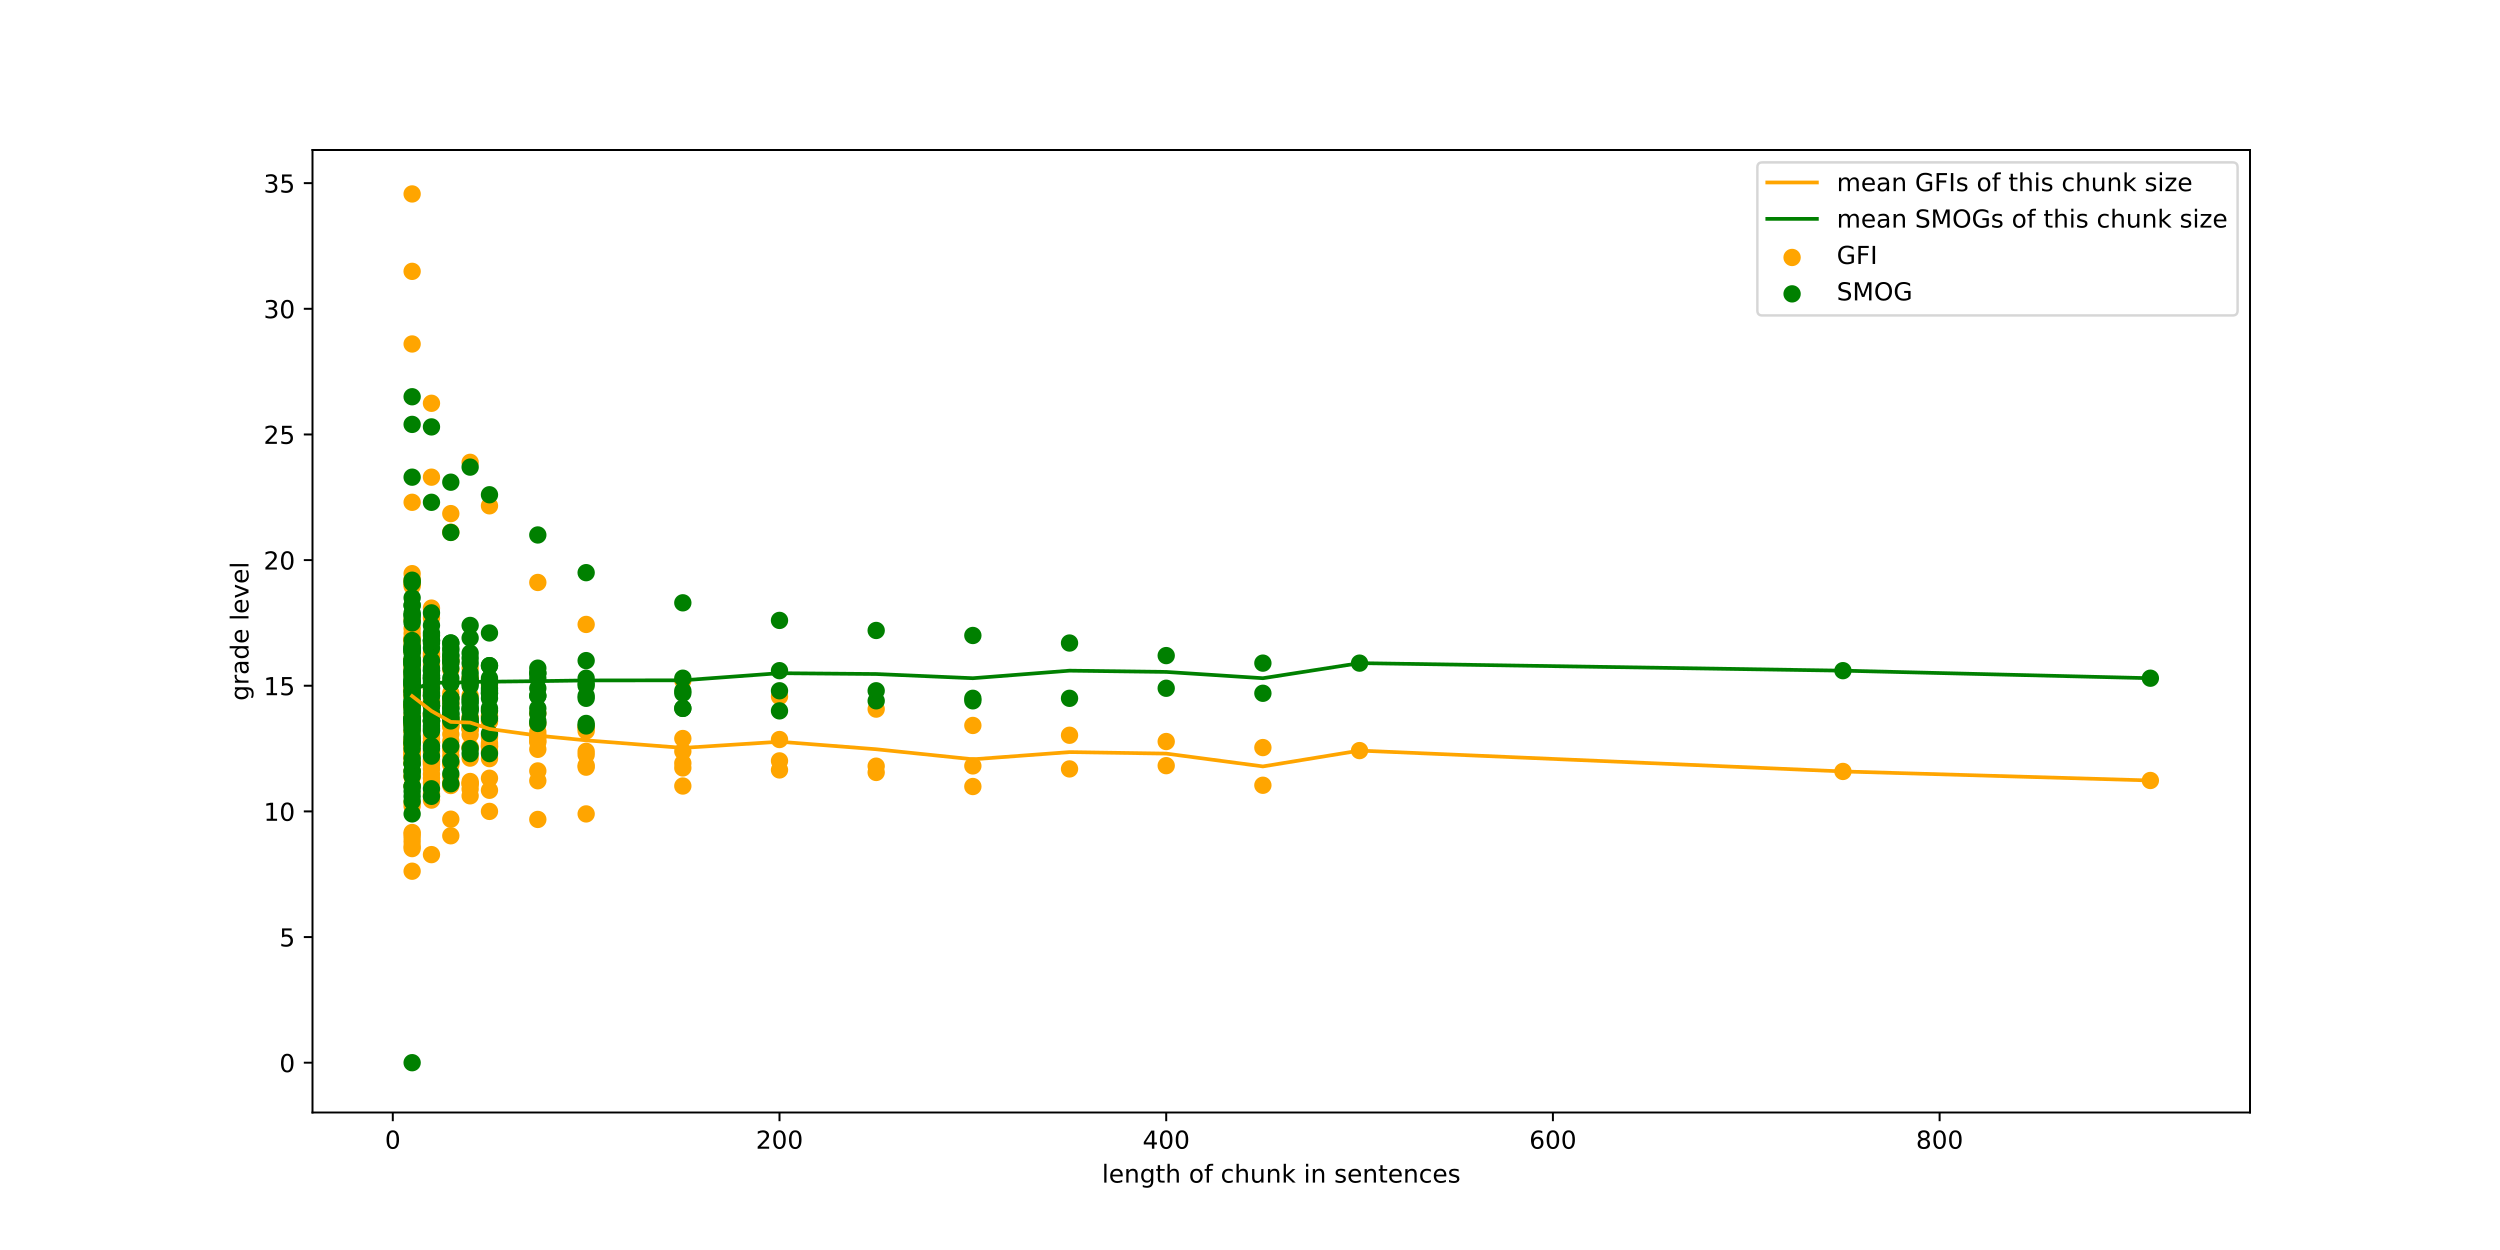 <?xml version="1.0" encoding="utf-8" standalone="no"?>
<!DOCTYPE svg PUBLIC "-//W3C//DTD SVG 1.1//EN"
  "http://www.w3.org/Graphics/SVG/1.1/DTD/svg11.dtd">
<!-- Created with matplotlib (http://matplotlib.org/) -->
<svg height="504pt" version="1.1" viewBox="0 0 1008 504" width="1008pt" xmlns="http://www.w3.org/2000/svg" xmlns:xlink="http://www.w3.org/1999/xlink">
 <defs>
  <style type="text/css">
*{stroke-linecap:butt;stroke-linejoin:round;}
  </style>
 </defs>
 <g id="figure_1">
  <g id="patch_1">
   <path d="M 0 504 
L 1008 504 
L 1008 0 
L 0 0 
z
" style="fill:#ffffff;"/>
  </g>
  <g id="axes_1">
   <g id="patch_2">
    <path d="M 126 448.56 
L 907.2 448.56 
L 907.2 60.48 
L 126 60.48 
z
" style="fill:#ffffff;"/>
   </g>
   <g id="PathCollection_1">
    <defs>
     <path d="M 0 3 
C 0.796 3 1.559 2.684 2.121 2.121 
C 2.684 1.559 3 0.796 3 0 
C 3 -0.796 2.684 -1.559 2.121 -2.121 
C 1.559 -2.684 0.796 -3 0 -3 
C -0.796 -3 -1.559 -2.684 -2.121 -2.121 
C -2.684 -1.559 -3 -0.796 -3 0 
C -3 0.796 -2.684 1.559 -2.121 2.121 
C -1.559 2.684 -0.796 3 0 3 
z
" id="m3ebc1d9c91" style="stroke:#ffa500;"/>
    </defs>
    <g clip-path="url(#p88fe6d858c)">
     <use style="fill:#ffa500;stroke:#ffa500;" x="867.028" xlink:href="#m3ebc1d9c91" y="314.693"/>
     <use style="fill:#ffa500;stroke:#ffa500;" x="743.072" xlink:href="#m3ebc1d9c91" y="311.046"/>
     <use style="fill:#ffa500;stroke:#ffa500;" x="548.174" xlink:href="#m3ebc1d9c91" y="302.636"/>
     <use style="fill:#ffa500;stroke:#ffa500;" x="509.194" xlink:href="#m3ebc1d9c91" y="301.42"/>
     <use style="fill:#ffa500;stroke:#ffa500;" x="509.194" xlink:href="#m3ebc1d9c91" y="316.618"/>
     <use style="fill:#ffa500;stroke:#ffa500;" x="470.214" xlink:href="#m3ebc1d9c91" y="308.715"/>
     <use style="fill:#ffa500;stroke:#ffa500;" x="470.214" xlink:href="#m3ebc1d9c91" y="298.988"/>
     <use style="fill:#ffa500;stroke:#ffa500;" x="431.234" xlink:href="#m3ebc1d9c91" y="310.032"/>
     <use style="fill:#ffa500;stroke:#ffa500;" x="431.234" xlink:href="#m3ebc1d9c91" y="296.455"/>
     <use style="fill:#ffa500;stroke:#ffa500;" x="392.255" xlink:href="#m3ebc1d9c91" y="308.816"/>
     <use style="fill:#ffa500;stroke:#ffa500;" x="392.255" xlink:href="#m3ebc1d9c91" y="292.503"/>
     <use style="fill:#ffa500;stroke:#ffa500;" x="392.255" xlink:href="#m3ebc1d9c91" y="317.125"/>
     <use style="fill:#ffa500;stroke:#ffa500;" x="353.275" xlink:href="#m3ebc1d9c91" y="308.918"/>
     <use style="fill:#ffa500;stroke:#ffa500;" x="353.275" xlink:href="#m3ebc1d9c91" y="285.917"/>
     <use style="fill:#ffa500;stroke:#ffa500;" x="353.275" xlink:href="#m3ebc1d9c91" y="311.451"/>
     <use style="fill:#ffa500;stroke:#ffa500;" x="314.295" xlink:href="#m3ebc1d9c91" y="310.438"/>
     <use style="fill:#ffa500;stroke:#ffa500;" x="314.295" xlink:href="#m3ebc1d9c91" y="298.177"/>
     <use style="fill:#ffa500;stroke:#ffa500;" x="314.295" xlink:href="#m3ebc1d9c91" y="280.851"/>
     <use style="fill:#ffa500;stroke:#ffa500;" x="314.295" xlink:href="#m3ebc1d9c91" y="306.79"/>
     <use style="fill:#ffa500;stroke:#ffa500;" x="275.315" xlink:href="#m3ebc1d9c91" y="309.627"/>
     <use style="fill:#ffa500;stroke:#ffa500;" x="275.315" xlink:href="#m3ebc1d9c91" y="297.772"/>
     <use style="fill:#ffa500;stroke:#ffa500;" x="275.315" xlink:href="#m3ebc1d9c91" y="274.366"/>
     <use style="fill:#ffa500;stroke:#ffa500;" x="275.315" xlink:href="#m3ebc1d9c91" y="302.94"/>
     <use style="fill:#ffa500;stroke:#ffa500;" x="275.315" xlink:href="#m3ebc1d9c91" y="307.702"/>
     <use style="fill:#ffa500;stroke:#ffa500;" x="275.315" xlink:href="#m3ebc1d9c91" y="316.922"/>
     <use style="fill:#ffa500;stroke:#ffa500;" x="236.336" xlink:href="#m3ebc1d9c91" y="302.94"/>
     <use style="fill:#ffa500;stroke:#ffa500;" x="236.336" xlink:href="#m3ebc1d9c91" y="309.323"/>
     <use style="fill:#ffa500;stroke:#ffa500;" x="236.336" xlink:href="#m3ebc1d9c91" y="293.618"/>
     <use style="fill:#ffa500;stroke:#ffa500;" x="236.336" xlink:href="#m3ebc1d9c91" y="293.01"/>
     <use style="fill:#ffa500;stroke:#ffa500;" x="236.336" xlink:href="#m3ebc1d9c91" y="251.771"/>
     <use style="fill:#ffa500;stroke:#ffa500;" x="236.336" xlink:href="#m3ebc1d9c91" y="304.358"/>
     <use style="fill:#ffa500;stroke:#ffa500;" x="236.336" xlink:href="#m3ebc1d9c91" y="308.614"/>
     <use style="fill:#ffa500;stroke:#ffa500;" x="236.336" xlink:href="#m3ebc1d9c91" y="294.732"/>
     <use style="fill:#ffa500;stroke:#ffa500;" x="236.336" xlink:href="#m3ebc1d9c91" y="328.169"/>
     <use style="fill:#ffa500;stroke:#ffa500;" x="216.846" xlink:href="#m3ebc1d9c91" y="296.556"/>
     <use style="fill:#ffa500;stroke:#ffa500;" x="216.846" xlink:href="#m3ebc1d9c91" y="314.795"/>
     <use style="fill:#ffa500;stroke:#ffa500;" x="216.846" xlink:href="#m3ebc1d9c91" y="299.292"/>
     <use style="fill:#ffa500;stroke:#ffa500;" x="216.846" xlink:href="#m3ebc1d9c91" y="287.64"/>
     <use style="fill:#ffa500;stroke:#ffa500;" x="216.846" xlink:href="#m3ebc1d9c91" y="295.138"/>
     <use style="fill:#ffa500;stroke:#ffa500;" x="216.846" xlink:href="#m3ebc1d9c91" y="234.85"/>
     <use style="fill:#ffa500;stroke:#ffa500;" x="216.846" xlink:href="#m3ebc1d9c91" y="297.164"/>
     <use style="fill:#ffa500;stroke:#ffa500;" x="216.846" xlink:href="#m3ebc1d9c91" y="302.129"/>
     <use style="fill:#ffa500;stroke:#ffa500;" x="216.846" xlink:href="#m3ebc1d9c91" y="310.843"/>
     <use style="fill:#ffa500;stroke:#ffa500;" x="216.846" xlink:href="#m3ebc1d9c91" y="291.895"/>
     <use style="fill:#ffa500;stroke:#ffa500;" x="216.846" xlink:href="#m3ebc1d9c91" y="298.583"/>
     <use style="fill:#ffa500;stroke:#ffa500;" x="216.846" xlink:href="#m3ebc1d9c91" y="330.398"/>
     <use style="fill:#ffa500;stroke:#ffa500;" x="197.356" xlink:href="#m3ebc1d9c91" y="297.367"/>
     <use style="fill:#ffa500;stroke:#ffa500;" x="197.356" xlink:href="#m3ebc1d9c91" y="299.596"/>
     <use style="fill:#ffa500;stroke:#ffa500;" x="197.356" xlink:href="#m3ebc1d9c91" y="313.781"/>
     <use style="fill:#ffa500;stroke:#ffa500;" x="197.356" xlink:href="#m3ebc1d9c91" y="296.455"/>
     <use style="fill:#ffa500;stroke:#ffa500;" x="197.356" xlink:href="#m3ebc1d9c91" y="286.626"/>
     <use style="fill:#ffa500;stroke:#ffa500;" x="197.356" xlink:href="#m3ebc1d9c91" y="290.983"/>
     <use style="fill:#ffa500;stroke:#ffa500;" x="197.356" xlink:href="#m3ebc1d9c91" y="300.305"/>
     <use style="fill:#ffa500;stroke:#ffa500;" x="197.356" xlink:href="#m3ebc1d9c91" y="276.291"/>
     <use style="fill:#ffa500;stroke:#ffa500;" x="197.356" xlink:href="#m3ebc1d9c91" y="203.946"/>
     <use style="fill:#ffa500;stroke:#ffa500;" x="197.356" xlink:href="#m3ebc1d9c91" y="288.856"/>
     <use style="fill:#ffa500;stroke:#ffa500;" x="197.356" xlink:href="#m3ebc1d9c91" y="301.116"/>
     <use style="fill:#ffa500;stroke:#ffa500;" x="197.356" xlink:href="#m3ebc1d9c91" y="300.913"/>
     <use style="fill:#ffa500;stroke:#ffa500;" x="197.356" xlink:href="#m3ebc1d9c91" y="303.244"/>
     <use style="fill:#ffa500;stroke:#ffa500;" x="197.356" xlink:href="#m3ebc1d9c91" y="305.878"/>
     <use style="fill:#ffa500;stroke:#ffa500;" x="197.356" xlink:href="#m3ebc1d9c91" y="288.653"/>
     <use style="fill:#ffa500;stroke:#ffa500;" x="197.356" xlink:href="#m3ebc1d9c91" y="290.578"/>
     <use style="fill:#ffa500;stroke:#ffa500;" x="197.356" xlink:href="#m3ebc1d9c91" y="327.156"/>
     <use style="fill:#ffa500;stroke:#ffa500;" x="197.356" xlink:href="#m3ebc1d9c91" y="318.645"/>
     <use style="fill:#ffa500;stroke:#ffa500;" x="189.56" xlink:href="#m3ebc1d9c91" y="289.97"/>
     <use style="fill:#ffa500;stroke:#ffa500;" x="189.56" xlink:href="#m3ebc1d9c91" y="293.719"/>
     <use style="fill:#ffa500;stroke:#ffa500;" x="189.56" xlink:href="#m3ebc1d9c91" y="305.675"/>
     <use style="fill:#ffa500;stroke:#ffa500;" x="189.56" xlink:href="#m3ebc1d9c91" y="316.112"/>
     <use style="fill:#ffa500;stroke:#ffa500;" x="189.56" xlink:href="#m3ebc1d9c91" y="294.023"/>
     <use style="fill:#ffa500;stroke:#ffa500;" x="189.56" xlink:href="#m3ebc1d9c91" y="293.922"/>
     <use style="fill:#ffa500;stroke:#ffa500;" x="189.56" xlink:href="#m3ebc1d9c91" y="280.446"/>
     <use style="fill:#ffa500;stroke:#ffa500;" x="189.56" xlink:href="#m3ebc1d9c91" y="301.521"/>
     <use style="fill:#ffa500;stroke:#ffa500;" x="189.56" xlink:href="#m3ebc1d9c91" y="288.957"/>
     <use style="fill:#ffa500;stroke:#ffa500;" x="189.56" xlink:href="#m3ebc1d9c91" y="273.15"/>
     <use style="fill:#ffa500;stroke:#ffa500;" x="189.56" xlink:href="#m3ebc1d9c91" y="186.417"/>
     <use style="fill:#ffa500;stroke:#ffa500;" x="189.56" xlink:href="#m3ebc1d9c91" y="269.401"/>
     <use style="fill:#ffa500;stroke:#ffa500;" x="189.56" xlink:href="#m3ebc1d9c91" y="292.503"/>
     <use style="fill:#ffa500;stroke:#ffa500;" x="189.56" xlink:href="#m3ebc1d9c91" y="290.781"/>
     <use style="fill:#ffa500;stroke:#ffa500;" x="189.56" xlink:href="#m3ebc1d9c91" y="315.099"/>
     <use style="fill:#ffa500;stroke:#ffa500;" x="189.56" xlink:href="#m3ebc1d9c91" y="296.252"/>
     <use style="fill:#ffa500;stroke:#ffa500;" x="189.56" xlink:href="#m3ebc1d9c91" y="316.01"/>
     <use style="fill:#ffa500;stroke:#ffa500;" x="189.56" xlink:href="#m3ebc1d9c91" y="301.318"/>
     <use style="fill:#ffa500;stroke:#ffa500;" x="189.56" xlink:href="#m3ebc1d9c91" y="274.265"/>
     <use style="fill:#ffa500;stroke:#ffa500;" x="189.56" xlink:href="#m3ebc1d9c91" y="290.882"/>
     <use style="fill:#ffa500;stroke:#ffa500;" x="189.56" xlink:href="#m3ebc1d9c91" y="320.874"/>
     <use style="fill:#ffa500;stroke:#ffa500;" x="189.56" xlink:href="#m3ebc1d9c91" y="318.138"/>
     <use style="fill:#ffa500;stroke:#ffa500;" x="181.764" xlink:href="#m3ebc1d9c91" y="290.983"/>
     <use style="fill:#ffa500;stroke:#ffa500;" x="181.764" xlink:href="#m3ebc1d9c91" y="293.212"/>
     <use style="fill:#ffa500;stroke:#ffa500;" x="181.764" xlink:href="#m3ebc1d9c91" y="298.785"/>
     <use style="fill:#ffa500;stroke:#ffa500;" x="181.764" xlink:href="#m3ebc1d9c91" y="307.601"/>
     <use style="fill:#ffa500;stroke:#ffa500;" x="181.764" xlink:href="#m3ebc1d9c91" y="315.706"/>
     <use style="fill:#ffa500;stroke:#ffa500;" x="181.764" xlink:href="#m3ebc1d9c91" y="316.314"/>
     <use style="fill:#ffa500;stroke:#ffa500;" x="181.764" xlink:href="#m3ebc1d9c91" y="275.075"/>
     <use style="fill:#ffa500;stroke:#ffa500;" x="181.764" xlink:href="#m3ebc1d9c91" y="292.706"/>
     <use style="fill:#ffa500;stroke:#ffa500;" x="181.764" xlink:href="#m3ebc1d9c91" y="265.956"/>
     <use style="fill:#ffa500;stroke:#ffa500;" x="181.764" xlink:href="#m3ebc1d9c91" y="296.05"/>
     <use style="fill:#ffa500;stroke:#ffa500;" x="181.764" xlink:href="#m3ebc1d9c91" y="302.534"/>
     <use style="fill:#ffa500;stroke:#ffa500;" x="181.764" xlink:href="#m3ebc1d9c91" y="282.776"/>
     <use style="fill:#ffa500;stroke:#ffa500;" x="181.764" xlink:href="#m3ebc1d9c91" y="270.111"/>
     <use style="fill:#ffa500;stroke:#ffa500;" x="181.764" xlink:href="#m3ebc1d9c91" y="207.087"/>
     <use style="fill:#ffa500;stroke:#ffa500;" x="181.764" xlink:href="#m3ebc1d9c91" y="214.585"/>
     <use style="fill:#ffa500;stroke:#ffa500;" x="181.764" xlink:href="#m3ebc1d9c91" y="279.432"/>
     <use style="fill:#ffa500;stroke:#ffa500;" x="181.764" xlink:href="#m3ebc1d9c91" y="289.666"/>
     <use style="fill:#ffa500;stroke:#ffa500;" x="181.764" xlink:href="#m3ebc1d9c91" y="308.411"/>
     <use style="fill:#ffa500;stroke:#ffa500;" x="181.764" xlink:href="#m3ebc1d9c91" y="284.296"/>
     <use style="fill:#ffa500;stroke:#ffa500;" x="181.764" xlink:href="#m3ebc1d9c91" y="313.072"/>
     <use style="fill:#ffa500;stroke:#ffa500;" x="181.764" xlink:href="#m3ebc1d9c91" y="290.679"/>
     <use style="fill:#ffa500;stroke:#ffa500;" x="181.764" xlink:href="#m3ebc1d9c91" y="316.72"/>
     <use style="fill:#ffa500;stroke:#ffa500;" x="181.764" xlink:href="#m3ebc1d9c91" y="301.014"/>
     <use style="fill:#ffa500;stroke:#ffa500;" x="181.764" xlink:href="#m3ebc1d9c91" y="307.398"/>
     <use style="fill:#ffa500;stroke:#ffa500;" x="181.764" xlink:href="#m3ebc1d9c91" y="267.172"/>
     <use style="fill:#ffa500;stroke:#ffa500;" x="181.764" xlink:href="#m3ebc1d9c91" y="280.952"/>
     <use style="fill:#ffa500;stroke:#ffa500;" x="181.764" xlink:href="#m3ebc1d9c91" y="291.895"/>
     <use style="fill:#ffa500;stroke:#ffa500;" x="181.764" xlink:href="#m3ebc1d9c91" y="336.985"/>
     <use style="fill:#ffa500;stroke:#ffa500;" x="181.764" xlink:href="#m3ebc1d9c91" y="330.297"/>
     <use style="fill:#ffa500;stroke:#ffa500;" x="181.764" xlink:href="#m3ebc1d9c91" y="304.763"/>
     <use style="fill:#ffa500;stroke:#ffa500;" x="173.968" xlink:href="#m3ebc1d9c91" y="290.375"/>
     <use style="fill:#ffa500;stroke:#ffa500;" x="173.968" xlink:href="#m3ebc1d9c91" y="282.979"/>
     <use style="fill:#ffa500;stroke:#ffa500;" x="173.968" xlink:href="#m3ebc1d9c91" y="291.287"/>
     <use style="fill:#ffa500;stroke:#ffa500;" x="173.968" xlink:href="#m3ebc1d9c91" y="288.552"/>
     <use style="fill:#ffa500;stroke:#ffa500;" x="173.968" xlink:href="#m3ebc1d9c91" y="299.495"/>
     <use style="fill:#ffa500;stroke:#ffa500;" x="173.968" xlink:href="#m3ebc1d9c91" y="297.772"/>
     <use style="fill:#ffa500;stroke:#ffa500;" x="173.968" xlink:href="#m3ebc1d9c91" y="315.605"/>
     <use style="fill:#ffa500;stroke:#ffa500;" x="173.968" xlink:href="#m3ebc1d9c91" y="306.79"/>
     <use style="fill:#ffa500;stroke:#ffa500;" x="173.968" xlink:href="#m3ebc1d9c91" y="322.597"/>
     <use style="fill:#ffa500;stroke:#ffa500;" x="173.968" xlink:href="#m3ebc1d9c91" y="263.828"/>
     <use style="fill:#ffa500;stroke:#ffa500;" x="173.968" xlink:href="#m3ebc1d9c91" y="282.168"/>
     <use style="fill:#ffa500;stroke:#ffa500;" x="173.968" xlink:href="#m3ebc1d9c91" y="296.455"/>
     <use style="fill:#ffa500;stroke:#ffa500;" x="173.968" xlink:href="#m3ebc1d9c91" y="249.238"/>
     <use style="fill:#ffa500;stroke:#ffa500;" x="173.968" xlink:href="#m3ebc1d9c91" y="302.737"/>
     <use style="fill:#ffa500;stroke:#ffa500;" x="173.968" xlink:href="#m3ebc1d9c91" y="287.741"/>
     <use style="fill:#ffa500;stroke:#ffa500;" x="173.968" xlink:href="#m3ebc1d9c91" y="307.904"/>
     <use style="fill:#ffa500;stroke:#ffa500;" x="173.968" xlink:href="#m3ebc1d9c91" y="284.499"/>
     <use style="fill:#ffa500;stroke:#ffa500;" x="173.968" xlink:href="#m3ebc1d9c91" y="280.446"/>
     <use style="fill:#ffa500;stroke:#ffa500;" x="173.968" xlink:href="#m3ebc1d9c91" y="267.983"/>
     <use style="fill:#ffa500;stroke:#ffa500;" x="173.968" xlink:href="#m3ebc1d9c91" y="263.322"/>
     <use style="fill:#ffa500;stroke:#ffa500;" x="173.968" xlink:href="#m3ebc1d9c91" y="162.605"/>
     <use style="fill:#ffa500;stroke:#ffa500;" x="173.968" xlink:href="#m3ebc1d9c91" y="192.395"/>
     <use style="fill:#ffa500;stroke:#ffa500;" x="173.968" xlink:href="#m3ebc1d9c91" y="264.943"/>
     <use style="fill:#ffa500;stroke:#ffa500;" x="173.968" xlink:href="#m3ebc1d9c91" y="266.564"/>
     <use style="fill:#ffa500;stroke:#ffa500;" x="173.968" xlink:href="#m3ebc1d9c91" y="288.552"/>
     <use style="fill:#ffa500;stroke:#ffa500;" x="173.968" xlink:href="#m3ebc1d9c91" y="277.406"/>
     <use style="fill:#ffa500;stroke:#ffa500;" x="173.968" xlink:href="#m3ebc1d9c91" y="307.195"/>
     <use style="fill:#ffa500;stroke:#ffa500;" x="173.968" xlink:href="#m3ebc1d9c91" y="264.639"/>
     <use style="fill:#ffa500;stroke:#ffa500;" x="173.968" xlink:href="#m3ebc1d9c91" y="308.411"/>
     <use style="fill:#ffa500;stroke:#ffa500;" x="173.968" xlink:href="#m3ebc1d9c91" y="312.16"/>
     <use style="fill:#ffa500;stroke:#ffa500;" x="173.968" xlink:href="#m3ebc1d9c91" y="278.115"/>
     <use style="fill:#ffa500;stroke:#ffa500;" x="173.968" xlink:href="#m3ebc1d9c91" y="310.032"/>
     <use style="fill:#ffa500;stroke:#ffa500;" x="173.968" xlink:href="#m3ebc1d9c91" y="313.781"/>
     <use style="fill:#ffa500;stroke:#ffa500;" x="173.968" xlink:href="#m3ebc1d9c91" y="303.446"/>
     <use style="fill:#ffa500;stroke:#ffa500;" x="173.968" xlink:href="#m3ebc1d9c91" y="278.926"/>
     <use style="fill:#ffa500;stroke:#ffa500;" x="173.968" xlink:href="#m3ebc1d9c91" y="306.182"/>
     <use style="fill:#ffa500;stroke:#ffa500;" x="173.968" xlink:href="#m3ebc1d9c91" y="282.675"/>
     <use style="fill:#ffa500;stroke:#ffa500;" x="173.968" xlink:href="#m3ebc1d9c91" y="245.185"/>
     <use style="fill:#ffa500;stroke:#ffa500;" x="173.968" xlink:href="#m3ebc1d9c91" y="276.494"/>
     <use style="fill:#ffa500;stroke:#ffa500;" x="173.968" xlink:href="#m3ebc1d9c91" y="299.089"/>
     <use style="fill:#ffa500;stroke:#ffa500;" x="173.968" xlink:href="#m3ebc1d9c91" y="294.428"/>
     <use style="fill:#ffa500;stroke:#ffa500;" x="173.968" xlink:href="#m3ebc1d9c91" y="344.584"/>
     <use style="fill:#ffa500;stroke:#ffa500;" x="173.968" xlink:href="#m3ebc1d9c91" y="320.063"/>
     <use style="fill:#ffa500;stroke:#ffa500;" x="173.968" xlink:href="#m3ebc1d9c91" y="299.292"/>
     <use style="fill:#ffa500;stroke:#ffa500;" x="173.968" xlink:href="#m3ebc1d9c91" y="321.077"/>
     <use style="fill:#ffa500;stroke:#ffa500;" x="166.172" xlink:href="#m3ebc1d9c91" y="307.803"/>
     <use style="fill:#ffa500;stroke:#ffa500;" x="166.172" xlink:href="#m3ebc1d9c91" y="255.418"/>
     <use style="fill:#ffa500;stroke:#ffa500;" x="166.172" xlink:href="#m3ebc1d9c91" y="284.803"/>
     <use style="fill:#ffa500;stroke:#ffa500;" x="166.172" xlink:href="#m3ebc1d9c91" y="278.014"/>
     <use style="fill:#ffa500;stroke:#ffa500;" x="166.172" xlink:href="#m3ebc1d9c91" y="303.649"/>
     <use style="fill:#ffa500;stroke:#ffa500;" x="166.172" xlink:href="#m3ebc1d9c91" y="270.921"/>
     <use style="fill:#ffa500;stroke:#ffa500;" x="166.172" xlink:href="#m3ebc1d9c91" y="279.534"/>
     <use style="fill:#ffa500;stroke:#ffa500;" x="166.172" xlink:href="#m3ebc1d9c91" y="283.587"/>
     <use style="fill:#ffa500;stroke:#ffa500;" x="166.172" xlink:href="#m3ebc1d9c91" y="292.098"/>
     <use style="fill:#ffa500;stroke:#ffa500;" x="166.172" xlink:href="#m3ebc1d9c91" y="307.499"/>
     <use style="fill:#ffa500;stroke:#ffa500;" x="166.172" xlink:href="#m3ebc1d9c91" y="289.666"/>
     <use style="fill:#ffa500;stroke:#ffa500;" x="166.172" xlink:href="#m3ebc1d9c91" y="299.596"/>
     <use style="fill:#ffa500;stroke:#ffa500;" x="166.172" xlink:href="#m3ebc1d9c91" y="323.508"/>
     <use style="fill:#ffa500;stroke:#ffa500;" x="166.172" xlink:href="#m3ebc1d9c91" y="298.988"/>
     <use style="fill:#ffa500;stroke:#ffa500;" x="166.172" xlink:href="#m3ebc1d9c91" y="291.591"/>
     <use style="fill:#ffa500;stroke:#ffa500;" x="166.172" xlink:href="#m3ebc1d9c91" y="295.34"/>
     <use style="fill:#ffa500;stroke:#ffa500;" x="166.172" xlink:href="#m3ebc1d9c91" y="301.217"/>
     <use style="fill:#ffa500;stroke:#ffa500;" x="166.172" xlink:href="#m3ebc1d9c91" y="335.667"/>
     <use style="fill:#ffa500;stroke:#ffa500;" x="166.172" xlink:href="#m3ebc1d9c91" y="272.542"/>
     <use style="fill:#ffa500;stroke:#ffa500;" x="166.172" xlink:href="#m3ebc1d9c91" y="249.846"/>
     <use style="fill:#ffa500;stroke:#ffa500;" x="166.172" xlink:href="#m3ebc1d9c91" y="280.952"/>
     <use style="fill:#ffa500;stroke:#ffa500;" x="166.172" xlink:href="#m3ebc1d9c91" y="268.287"/>
     <use style="fill:#ffa500;stroke:#ffa500;" x="166.172" xlink:href="#m3ebc1d9c91" y="294.631"/>
     <use style="fill:#ffa500;stroke:#ffa500;" x="166.172" xlink:href="#m3ebc1d9c91" y="280.648"/>
     <use style="fill:#ffa500;stroke:#ffa500;" x="166.172" xlink:href="#m3ebc1d9c91" y="235.559"/>
     <use style="fill:#ffa500;stroke:#ffa500;" x="166.172" xlink:href="#m3ebc1d9c91" y="257.648"/>
     <use style="fill:#ffa500;stroke:#ffa500;" x="166.172" xlink:href="#m3ebc1d9c91" y="283.891"/>
     <use style="fill:#ffa500;stroke:#ffa500;" x="166.172" xlink:href="#m3ebc1d9c91" y="310.742"/>
     <use style="fill:#ffa500;stroke:#ffa500;" x="166.172" xlink:href="#m3ebc1d9c91" y="267.679"/>
     <use style="fill:#ffa500;stroke:#ffa500;" x="166.172" xlink:href="#m3ebc1d9c91" y="302.129"/>
     <use style="fill:#ffa500;stroke:#ffa500;" x="166.172" xlink:href="#m3ebc1d9c91" y="290.983"/>
     <use style="fill:#ffa500;stroke:#ffa500;" x="166.172" xlink:href="#m3ebc1d9c91" y="303.75"/>
     <use style="fill:#ffa500;stroke:#ffa500;" x="166.172" xlink:href="#m3ebc1d9c91" y="283.789"/>
     <use style="fill:#ffa500;stroke:#ffa500;" x="166.172" xlink:href="#m3ebc1d9c91" y="274.873"/>
     <use style="fill:#ffa500;stroke:#ffa500;" x="166.172" xlink:href="#m3ebc1d9c91" y="284.499"/>
     <use style="fill:#ffa500;stroke:#ffa500;" x="166.172" xlink:href="#m3ebc1d9c91" y="267.476"/>
     <use style="fill:#ffa500;stroke:#ffa500;" x="166.172" xlink:href="#m3ebc1d9c91" y="297.367"/>
     <use style="fill:#ffa500;stroke:#ffa500;" x="166.172" xlink:href="#m3ebc1d9c91" y="231.303"/>
     <use style="fill:#ffa500;stroke:#ffa500;" x="166.172" xlink:href="#m3ebc1d9c91" y="257.85"/>
     <use style="fill:#ffa500;stroke:#ffa500;" x="166.172" xlink:href="#m3ebc1d9c91" y="253.392"/>
     <use style="fill:#ffa500;stroke:#ffa500;" x="166.172" xlink:href="#m3ebc1d9c91" y="202.527"/>
     <use style="fill:#ffa500;stroke:#ffa500;" x="166.172" xlink:href="#m3ebc1d9c91" y="109.41"/>
     <use style="fill:#ffa500;stroke:#ffa500;" x="166.172" xlink:href="#m3ebc1d9c91" y="236.37"/>
     <use style="fill:#ffa500;stroke:#ffa500;" x="166.172" xlink:href="#m3ebc1d9c91" y="138.693"/>
     <use style="fill:#ffa500;stroke:#ffa500;" x="166.172" xlink:href="#m3ebc1d9c91" y="233.532"/>
     <use style="fill:#ffa500;stroke:#ffa500;" x="166.172" xlink:href="#m3ebc1d9c91" y="292.605"/>
     <use style="fill:#ffa500;stroke:#ffa500;" x="166.172" xlink:href="#m3ebc1d9c91" y="257.749"/>
     <use style="fill:#ffa500;stroke:#ffa500;" x="166.172" xlink:href="#m3ebc1d9c91" y="265.754"/>
     <use style="fill:#ffa500;stroke:#ffa500;" x="166.172" xlink:href="#m3ebc1d9c91" y="290.375"/>
     <use style="fill:#ffa500;stroke:#ffa500;" x="166.172" xlink:href="#m3ebc1d9c91" y="266.362"/>
     <use style="fill:#ffa500;stroke:#ffa500;" x="166.172" xlink:href="#m3ebc1d9c91" y="257.344"/>
     <use style="fill:#ffa500;stroke:#ffa500;" x="166.172" xlink:href="#m3ebc1d9c91" y="288.146"/>
     <use style="fill:#ffa500;stroke:#ffa500;" x="166.172" xlink:href="#m3ebc1d9c91" y="339.315"/>
     <use style="fill:#ffa500;stroke:#ffa500;" x="166.172" xlink:href="#m3ebc1d9c91" y="263.018"/>
     <use style="fill:#ffa500;stroke:#ffa500;" x="166.172" xlink:href="#m3ebc1d9c91" y="290.578"/>
     <use style="fill:#ffa500;stroke:#ffa500;" x="166.172" xlink:href="#m3ebc1d9c91" y="234.444"/>
     <use style="fill:#ffa500;stroke:#ffa500;" x="166.172" xlink:href="#m3ebc1d9c91" y="305.169"/>
     <use style="fill:#ffa500;stroke:#ffa500;" x="166.172" xlink:href="#m3ebc1d9c91" y="299.191"/>
     <use style="fill:#ffa500;stroke:#ffa500;" x="166.172" xlink:href="#m3ebc1d9c91" y="301.116"/>
     <use style="fill:#ffa500;stroke:#ffa500;" x="166.172" xlink:href="#m3ebc1d9c91" y="316.922"/>
     <use style="fill:#ffa500;stroke:#ffa500;" x="166.172" xlink:href="#m3ebc1d9c91" y="284.701"/>
     <use style="fill:#ffa500;stroke:#ffa500;" x="166.172" xlink:href="#m3ebc1d9c91" y="258.357"/>
     <use style="fill:#ffa500;stroke:#ffa500;" x="166.172" xlink:href="#m3ebc1d9c91" y="305.27"/>
     <use style="fill:#ffa500;stroke:#ffa500;" x="166.172" xlink:href="#m3ebc1d9c91" y="305.574"/>
     <use style="fill:#ffa500;stroke:#ffa500;" x="166.172" xlink:href="#m3ebc1d9c91" y="300.001"/>
     <use style="fill:#ffa500;stroke:#ffa500;" x="166.172" xlink:href="#m3ebc1d9c91" y="325.028"/>
     <use style="fill:#ffa500;stroke:#ffa500;" x="166.172" xlink:href="#m3ebc1d9c91" y="342.152"/>
     <use style="fill:#ffa500;stroke:#ffa500;" x="166.172" xlink:href="#m3ebc1d9c91" y="269.503"/>
     <use style="fill:#ffa500;stroke:#ffa500;" x="166.172" xlink:href="#m3ebc1d9c91" y="278.419"/>
     <use style="fill:#ffa500;stroke:#ffa500;" x="166.172" xlink:href="#m3ebc1d9c91" y="285.512"/>
     <use style="fill:#ffa500;stroke:#ffa500;" x="166.172" xlink:href="#m3ebc1d9c91" y="302.94"/>
     <use style="fill:#ffa500;stroke:#ffa500;" x="166.172" xlink:href="#m3ebc1d9c91" y="300.103"/>
     <use style="fill:#ffa500;stroke:#ffa500;" x="166.172" xlink:href="#m3ebc1d9c91" y="278.824"/>
     <use style="fill:#ffa500;stroke:#ffa500;" x="166.172" xlink:href="#m3ebc1d9c91" y="276.798"/>
     <use style="fill:#ffa500;stroke:#ffa500;" x="166.172" xlink:href="#m3ebc1d9c91" y="78.202"/>
     <use style="fill:#ffa500;stroke:#ffa500;" x="166.172" xlink:href="#m3ebc1d9c91" y="275.886"/>
     <use style="fill:#ffa500;stroke:#ffa500;" x="166.172" xlink:href="#m3ebc1d9c91" y="276.494"/>
     <use style="fill:#ffa500;stroke:#ffa500;" x="166.172" xlink:href="#m3ebc1d9c91" y="259.775"/>
     <use style="fill:#ffa500;stroke:#ffa500;" x="166.172" xlink:href="#m3ebc1d9c91" y="304.054"/>
     <use style="fill:#ffa500;stroke:#ffa500;" x="166.172" xlink:href="#m3ebc1d9c91" y="290.983"/>
     <use style="fill:#ffa500;stroke:#ffa500;" x="166.172" xlink:href="#m3ebc1d9c91" y="275.177"/>
     <use style="fill:#ffa500;stroke:#ffa500;" x="166.172" xlink:href="#m3ebc1d9c91" y="312.768"/>
     <use style="fill:#ffa500;stroke:#ffa500;" x="166.172" xlink:href="#m3ebc1d9c91" y="351.271"/>
     <use style="fill:#ffa500;stroke:#ffa500;" x="166.172" xlink:href="#m3ebc1d9c91" y="336.275"/>
     <use style="fill:#ffa500;stroke:#ffa500;" x="166.172" xlink:href="#m3ebc1d9c91" y="337.593"/>
     <use style="fill:#ffa500;stroke:#ffa500;" x="166.172" xlink:href="#m3ebc1d9c91" y="298.481"/>
     <use style="fill:#ffa500;stroke:#ffa500;" x="166.172" xlink:href="#m3ebc1d9c91" y="341.139"/>
     <use style="fill:#ffa500;stroke:#ffa500;" x="166.172" xlink:href="#m3ebc1d9c91" y="266.362"/>
     <use style="fill:#ffa500;stroke:#ffa500;" x="166.172" xlink:href="#m3ebc1d9c91" y="291.389"/>
     <use style="fill:#ffa500;stroke:#ffa500;" x="166.172" xlink:href="#m3ebc1d9c91" y="313.275"/>
    </g>
   </g>
   <g id="PathCollection_2">
    <defs>
     <path d="M 0 3 
C 0.796 3 1.559 2.684 2.121 2.121 
C 2.684 1.559 3 0.796 3 0 
C 3 -0.796 2.684 -1.559 2.121 -2.121 
C 1.559 -2.684 0.796 -3 0 -3 
C -0.796 -3 -1.559 -2.684 -2.121 -2.121 
C -2.684 -1.559 -3 -0.796 -3 0 
C -3 0.796 -2.684 1.559 -2.121 2.121 
C -1.559 2.684 -0.796 3 0 3 
z
" id="mb58f760344" style="stroke:#008000;"/>
    </defs>
    <g clip-path="url(#p88fe6d858c)">
     <use style="fill:#008000;stroke:#008000;" x="867.028" xlink:href="#mb58f760344" y="273.454"/>
     <use style="fill:#008000;stroke:#008000;" x="743.072" xlink:href="#mb58f760344" y="270.414"/>
     <use style="fill:#008000;stroke:#008000;" x="548.174" xlink:href="#mb58f760344" y="267.375"/>
     <use style="fill:#008000;stroke:#008000;" x="509.194" xlink:href="#mb58f760344" y="267.375"/>
     <use style="fill:#008000;stroke:#008000;" x="509.194" xlink:href="#mb58f760344" y="279.534"/>
     <use style="fill:#008000;stroke:#008000;" x="470.214" xlink:href="#mb58f760344" y="277.507"/>
     <use style="fill:#008000;stroke:#008000;" x="470.214" xlink:href="#mb58f760344" y="264.335"/>
     <use style="fill:#008000;stroke:#008000;" x="431.234" xlink:href="#mb58f760344" y="281.56"/>
     <use style="fill:#008000;stroke:#008000;" x="431.234" xlink:href="#mb58f760344" y="259.269"/>
     <use style="fill:#008000;stroke:#008000;" x="392.255" xlink:href="#mb58f760344" y="281.56"/>
     <use style="fill:#008000;stroke:#008000;" x="392.255" xlink:href="#mb58f760344" y="256.229"/>
     <use style="fill:#008000;stroke:#008000;" x="392.255" xlink:href="#mb58f760344" y="282.573"/>
     <use style="fill:#008000;stroke:#008000;" x="353.275" xlink:href="#mb58f760344" y="282.573"/>
     <use style="fill:#008000;stroke:#008000;" x="353.275" xlink:href="#mb58f760344" y="254.203"/>
     <use style="fill:#008000;stroke:#008000;" x="353.275" xlink:href="#mb58f760344" y="278.52"/>
     <use style="fill:#008000;stroke:#008000;" x="314.295" xlink:href="#mb58f760344" y="286.626"/>
     <use style="fill:#008000;stroke:#008000;" x="314.295" xlink:href="#mb58f760344" y="270.414"/>
     <use style="fill:#008000;stroke:#008000;" x="314.295" xlink:href="#mb58f760344" y="250.15"/>
     <use style="fill:#008000;stroke:#008000;" x="314.295" xlink:href="#mb58f760344" y="278.52"/>
     <use style="fill:#008000;stroke:#008000;" x="275.315" xlink:href="#mb58f760344" y="285.613"/>
     <use style="fill:#008000;stroke:#008000;" x="275.315" xlink:href="#mb58f760344" y="278.52"/>
     <use style="fill:#008000;stroke:#008000;" x="275.315" xlink:href="#mb58f760344" y="243.057"/>
     <use style="fill:#008000;stroke:#008000;" x="275.315" xlink:href="#mb58f760344" y="273.454"/>
     <use style="fill:#008000;stroke:#008000;" x="275.315" xlink:href="#mb58f760344" y="279.534"/>
     <use style="fill:#008000;stroke:#008000;" x="275.315" xlink:href="#mb58f760344" y="285.613"/>
     <use style="fill:#008000;stroke:#008000;" x="236.336" xlink:href="#mb58f760344" y="280.547"/>
     <use style="fill:#008000;stroke:#008000;" x="236.336" xlink:href="#mb58f760344" y="292.706"/>
     <use style="fill:#008000;stroke:#008000;" x="236.336" xlink:href="#mb58f760344" y="273.454"/>
     <use style="fill:#008000;stroke:#008000;" x="236.336" xlink:href="#mb58f760344" y="266.362"/>
     <use style="fill:#008000;stroke:#008000;" x="236.336" xlink:href="#mb58f760344" y="230.898"/>
     <use style="fill:#008000;stroke:#008000;" x="236.336" xlink:href="#mb58f760344" y="276.494"/>
     <use style="fill:#008000;stroke:#008000;" x="236.336" xlink:href="#mb58f760344" y="281.56"/>
     <use style="fill:#008000;stroke:#008000;" x="236.336" xlink:href="#mb58f760344" y="275.481"/>
     <use style="fill:#008000;stroke:#008000;" x="236.336" xlink:href="#mb58f760344" y="291.693"/>
     <use style="fill:#008000;stroke:#008000;" x="216.846" xlink:href="#mb58f760344" y="280.547"/>
     <use style="fill:#008000;stroke:#008000;" x="216.846" xlink:href="#mb58f760344" y="290.679"/>
     <use style="fill:#008000;stroke:#008000;" x="216.846" xlink:href="#mb58f760344" y="285.613"/>
     <use style="fill:#008000;stroke:#008000;" x="216.846" xlink:href="#mb58f760344" y="271.428"/>
     <use style="fill:#008000;stroke:#008000;" x="216.846" xlink:href="#mb58f760344" y="273.454"/>
     <use style="fill:#008000;stroke:#008000;" x="216.846" xlink:href="#mb58f760344" y="215.699"/>
     <use style="fill:#008000;stroke:#008000;" x="216.846" xlink:href="#mb58f760344" y="269.401"/>
     <use style="fill:#008000;stroke:#008000;" x="216.846" xlink:href="#mb58f760344" y="277.507"/>
     <use style="fill:#008000;stroke:#008000;" x="216.846" xlink:href="#mb58f760344" y="287.64"/>
     <use style="fill:#008000;stroke:#008000;" x="216.846" xlink:href="#mb58f760344" y="271.428"/>
     <use style="fill:#008000;stroke:#008000;" x="216.846" xlink:href="#mb58f760344" y="280.547"/>
     <use style="fill:#008000;stroke:#008000;" x="216.846" xlink:href="#mb58f760344" y="291.693"/>
     <use style="fill:#008000;stroke:#008000;" x="197.356" xlink:href="#mb58f760344" y="285.613"/>
     <use style="fill:#008000;stroke:#008000;" x="197.356" xlink:href="#mb58f760344" y="274.467"/>
     <use style="fill:#008000;stroke:#008000;" x="197.356" xlink:href="#mb58f760344" y="295.746"/>
     <use style="fill:#008000;stroke:#008000;" x="197.356" xlink:href="#mb58f760344" y="289.666"/>
     <use style="fill:#008000;stroke:#008000;" x="197.356" xlink:href="#mb58f760344" y="268.388"/>
     <use style="fill:#008000;stroke:#008000;" x="197.356" xlink:href="#mb58f760344" y="279.534"/>
     <use style="fill:#008000;stroke:#008000;" x="197.356" xlink:href="#mb58f760344" y="279.534"/>
     <use style="fill:#008000;stroke:#008000;" x="197.356" xlink:href="#mb58f760344" y="255.216"/>
     <use style="fill:#008000;stroke:#008000;" x="197.356" xlink:href="#mb58f760344" y="199.487"/>
     <use style="fill:#008000;stroke:#008000;" x="197.356" xlink:href="#mb58f760344" y="268.388"/>
     <use style="fill:#008000;stroke:#008000;" x="197.356" xlink:href="#mb58f760344" y="273.454"/>
     <use style="fill:#008000;stroke:#008000;" x="197.356" xlink:href="#mb58f760344" y="281.56"/>
     <use style="fill:#008000;stroke:#008000;" x="197.356" xlink:href="#mb58f760344" y="286.626"/>
     <use style="fill:#008000;stroke:#008000;" x="197.356" xlink:href="#mb58f760344" y="277.507"/>
     <use style="fill:#008000;stroke:#008000;" x="197.356" xlink:href="#mb58f760344" y="274.467"/>
     <use style="fill:#008000;stroke:#008000;" x="197.356" xlink:href="#mb58f760344" y="275.481"/>
     <use style="fill:#008000;stroke:#008000;" x="197.356" xlink:href="#mb58f760344" y="303.852"/>
     <use style="fill:#008000;stroke:#008000;" x="197.356" xlink:href="#mb58f760344" y="278.52"/>
     <use style="fill:#008000;stroke:#008000;" x="189.56" xlink:href="#mb58f760344" y="282.573"/>
     <use style="fill:#008000;stroke:#008000;" x="189.56" xlink:href="#mb58f760344" y="275.481"/>
     <use style="fill:#008000;stroke:#008000;" x="189.56" xlink:href="#mb58f760344" y="286.626"/>
     <use style="fill:#008000;stroke:#008000;" x="189.56" xlink:href="#mb58f760344" y="303.852"/>
     <use style="fill:#008000;stroke:#008000;" x="189.56" xlink:href="#mb58f760344" y="285.613"/>
     <use style="fill:#008000;stroke:#008000;" x="189.56" xlink:href="#mb58f760344" y="274.467"/>
     <use style="fill:#008000;stroke:#008000;" x="189.56" xlink:href="#mb58f760344" y="267.375"/>
     <use style="fill:#008000;stroke:#008000;" x="189.56" xlink:href="#mb58f760344" y="291.693"/>
     <use style="fill:#008000;stroke:#008000;" x="189.56" xlink:href="#mb58f760344" y="271.428"/>
     <use style="fill:#008000;stroke:#008000;" x="189.56" xlink:href="#mb58f760344" y="252.176"/>
     <use style="fill:#008000;stroke:#008000;" x="189.56" xlink:href="#mb58f760344" y="188.342"/>
     <use style="fill:#008000;stroke:#008000;" x="189.56" xlink:href="#mb58f760344" y="257.242"/>
     <use style="fill:#008000;stroke:#008000;" x="189.56" xlink:href="#mb58f760344" y="265.348"/>
     <use style="fill:#008000;stroke:#008000;" x="189.56" xlink:href="#mb58f760344" y="273.454"/>
     <use style="fill:#008000;stroke:#008000;" x="189.56" xlink:href="#mb58f760344" y="290.679"/>
     <use style="fill:#008000;stroke:#008000;" x="189.56" xlink:href="#mb58f760344" y="285.613"/>
     <use style="fill:#008000;stroke:#008000;" x="189.56" xlink:href="#mb58f760344" y="283.587"/>
     <use style="fill:#008000;stroke:#008000;" x="189.56" xlink:href="#mb58f760344" y="281.56"/>
     <use style="fill:#008000;stroke:#008000;" x="189.56" xlink:href="#mb58f760344" y="263.322"/>
     <use style="fill:#008000;stroke:#008000;" x="189.56" xlink:href="#mb58f760344" y="276.494"/>
     <use style="fill:#008000;stroke:#008000;" x="189.56" xlink:href="#mb58f760344" y="301.825"/>
     <use style="fill:#008000;stroke:#008000;" x="189.56" xlink:href="#mb58f760344" y="289.666"/>
     <use style="fill:#008000;stroke:#008000;" x="181.764" xlink:href="#mb58f760344" y="281.56"/>
     <use style="fill:#008000;stroke:#008000;" x="181.764" xlink:href="#mb58f760344" y="281.56"/>
     <use style="fill:#008000;stroke:#008000;" x="181.764" xlink:href="#mb58f760344" y="275.481"/>
     <use style="fill:#008000;stroke:#008000;" x="181.764" xlink:href="#mb58f760344" y="289.666"/>
     <use style="fill:#008000;stroke:#008000;" x="181.764" xlink:href="#mb58f760344" y="300.812"/>
     <use style="fill:#008000;stroke:#008000;" x="181.764" xlink:href="#mb58f760344" y="316.01"/>
     <use style="fill:#008000;stroke:#008000;" x="181.764" xlink:href="#mb58f760344" y="266.362"/>
     <use style="fill:#008000;stroke:#008000;" x="181.764" xlink:href="#mb58f760344" y="273.454"/>
     <use style="fill:#008000;stroke:#008000;" x="181.764" xlink:href="#mb58f760344" y="261.295"/>
     <use style="fill:#008000;stroke:#008000;" x="181.764" xlink:href="#mb58f760344" y="287.64"/>
     <use style="fill:#008000;stroke:#008000;" x="181.764" xlink:href="#mb58f760344" y="285.613"/>
     <use style="fill:#008000;stroke:#008000;" x="181.764" xlink:href="#mb58f760344" y="269.401"/>
     <use style="fill:#008000;stroke:#008000;" x="181.764" xlink:href="#mb58f760344" y="259.269"/>
     <use style="fill:#008000;stroke:#008000;" x="181.764" xlink:href="#mb58f760344" y="194.421"/>
     <use style="fill:#008000;stroke:#008000;" x="181.764" xlink:href="#mb58f760344" y="214.686"/>
     <use style="fill:#008000;stroke:#008000;" x="181.764" xlink:href="#mb58f760344" y="264.335"/>
     <use style="fill:#008000;stroke:#008000;" x="181.764" xlink:href="#mb58f760344" y="262.309"/>
     <use style="fill:#008000;stroke:#008000;" x="181.764" xlink:href="#mb58f760344" y="287.64"/>
     <use style="fill:#008000;stroke:#008000;" x="181.764" xlink:href="#mb58f760344" y="266.362"/>
     <use style="fill:#008000;stroke:#008000;" x="181.764" xlink:href="#mb58f760344" y="290.679"/>
     <use style="fill:#008000;stroke:#008000;" x="181.764" xlink:href="#mb58f760344" y="285.613"/>
     <use style="fill:#008000;stroke:#008000;" x="181.764" xlink:href="#mb58f760344" y="288.653"/>
     <use style="fill:#008000;stroke:#008000;" x="181.764" xlink:href="#mb58f760344" y="275.481"/>
     <use style="fill:#008000;stroke:#008000;" x="181.764" xlink:href="#mb58f760344" y="289.666"/>
     <use style="fill:#008000;stroke:#008000;" x="181.764" xlink:href="#mb58f760344" y="259.269"/>
     <use style="fill:#008000;stroke:#008000;" x="181.764" xlink:href="#mb58f760344" y="267.375"/>
     <use style="fill:#008000;stroke:#008000;" x="181.764" xlink:href="#mb58f760344" y="283.587"/>
     <use style="fill:#008000;stroke:#008000;" x="181.764" xlink:href="#mb58f760344" y="311.957"/>
     <use style="fill:#008000;stroke:#008000;" x="181.764" xlink:href="#mb58f760344" y="306.891"/>
     <use style="fill:#008000;stroke:#008000;" x="181.764" xlink:href="#mb58f760344" y="264.335"/>
     <use style="fill:#008000;stroke:#008000;" x="173.968" xlink:href="#mb58f760344" y="284.6"/>
     <use style="fill:#008000;stroke:#008000;" x="173.968" xlink:href="#mb58f760344" y="279.534"/>
     <use style="fill:#008000;stroke:#008000;" x="173.968" xlink:href="#mb58f760344" y="280.547"/>
     <use style="fill:#008000;stroke:#008000;" x="173.968" xlink:href="#mb58f760344" y="273.454"/>
     <use style="fill:#008000;stroke:#008000;" x="173.968" xlink:href="#mb58f760344" y="284.6"/>
     <use style="fill:#008000;stroke:#008000;" x="173.968" xlink:href="#mb58f760344" y="288.653"/>
     <use style="fill:#008000;stroke:#008000;" x="173.968" xlink:href="#mb58f760344" y="304.865"/>
     <use style="fill:#008000;stroke:#008000;" x="173.968" xlink:href="#mb58f760344" y="300.812"/>
     <use style="fill:#008000;stroke:#008000;" x="173.968" xlink:href="#mb58f760344" y="318.037"/>
     <use style="fill:#008000;stroke:#008000;" x="173.968" xlink:href="#mb58f760344" y="261.295"/>
     <use style="fill:#008000;stroke:#008000;" x="173.968" xlink:href="#mb58f760344" y="274.467"/>
     <use style="fill:#008000;stroke:#008000;" x="173.968" xlink:href="#mb58f760344" y="273.454"/>
     <use style="fill:#008000;stroke:#008000;" x="173.968" xlink:href="#mb58f760344" y="259.269"/>
     <use style="fill:#008000;stroke:#008000;" x="173.968" xlink:href="#mb58f760344" y="275.481"/>
     <use style="fill:#008000;stroke:#008000;" x="173.968" xlink:href="#mb58f760344" y="294.732"/>
     <use style="fill:#008000;stroke:#008000;" x="173.968" xlink:href="#mb58f760344" y="290.679"/>
     <use style="fill:#008000;stroke:#008000;" x="173.968" xlink:href="#mb58f760344" y="269.401"/>
     <use style="fill:#008000;stroke:#008000;" x="173.968" xlink:href="#mb58f760344" y="272.441"/>
     <use style="fill:#008000;stroke:#008000;" x="173.968" xlink:href="#mb58f760344" y="258.256"/>
     <use style="fill:#008000;stroke:#008000;" x="173.968" xlink:href="#mb58f760344" y="247.11"/>
     <use style="fill:#008000;stroke:#008000;" x="173.968" xlink:href="#mb58f760344" y="172.13"/>
     <use style="fill:#008000;stroke:#008000;" x="173.968" xlink:href="#mb58f760344" y="202.527"/>
     <use style="fill:#008000;stroke:#008000;" x="173.968" xlink:href="#mb58f760344" y="258.256"/>
     <use style="fill:#008000;stroke:#008000;" x="173.968" xlink:href="#mb58f760344" y="256.229"/>
     <use style="fill:#008000;stroke:#008000;" x="173.968" xlink:href="#mb58f760344" y="272.441"/>
     <use style="fill:#008000;stroke:#008000;" x="173.968" xlink:href="#mb58f760344" y="258.256"/>
     <use style="fill:#008000;stroke:#008000;" x="173.968" xlink:href="#mb58f760344" y="292.706"/>
     <use style="fill:#008000;stroke:#008000;" x="173.968" xlink:href="#mb58f760344" y="255.216"/>
     <use style="fill:#008000;stroke:#008000;" x="173.968" xlink:href="#mb58f760344" y="290.679"/>
     <use style="fill:#008000;stroke:#008000;" x="173.968" xlink:href="#mb58f760344" y="290.679"/>
     <use style="fill:#008000;stroke:#008000;" x="173.968" xlink:href="#mb58f760344" y="283.587"/>
     <use style="fill:#008000;stroke:#008000;" x="173.968" xlink:href="#mb58f760344" y="287.64"/>
     <use style="fill:#008000;stroke:#008000;" x="173.968" xlink:href="#mb58f760344" y="290.679"/>
     <use style="fill:#008000;stroke:#008000;" x="173.968" xlink:href="#mb58f760344" y="280.547"/>
     <use style="fill:#008000;stroke:#008000;" x="173.968" xlink:href="#mb58f760344" y="270.414"/>
     <use style="fill:#008000;stroke:#008000;" x="173.968" xlink:href="#mb58f760344" y="293.719"/>
     <use style="fill:#008000;stroke:#008000;" x="173.968" xlink:href="#mb58f760344" y="270.414"/>
     <use style="fill:#008000;stroke:#008000;" x="173.968" xlink:href="#mb58f760344" y="252.176"/>
     <use style="fill:#008000;stroke:#008000;" x="173.968" xlink:href="#mb58f760344" y="266.362"/>
     <use style="fill:#008000;stroke:#008000;" x="173.968" xlink:href="#mb58f760344" y="287.64"/>
     <use style="fill:#008000;stroke:#008000;" x="173.968" xlink:href="#mb58f760344" y="284.6"/>
     <use style="fill:#008000;stroke:#008000;" x="173.968" xlink:href="#mb58f760344" y="321.077"/>
     <use style="fill:#008000;stroke:#008000;" x="173.968" xlink:href="#mb58f760344" y="301.825"/>
     <use style="fill:#008000;stroke:#008000;" x="173.968" xlink:href="#mb58f760344" y="277.507"/>
     <use style="fill:#008000;stroke:#008000;" x="173.968" xlink:href="#mb58f760344" y="273.454"/>
     <use style="fill:#008000;stroke:#008000;" x="166.172" xlink:href="#mb58f760344" y="299.799"/>
     <use style="fill:#008000;stroke:#008000;" x="166.172" xlink:href="#mb58f760344" y="262.309"/>
     <use style="fill:#008000;stroke:#008000;" x="166.172" xlink:href="#mb58f760344" y="274.467"/>
     <use style="fill:#008000;stroke:#008000;" x="166.172" xlink:href="#mb58f760344" y="283.587"/>
     <use style="fill:#008000;stroke:#008000;" x="166.172" xlink:href="#mb58f760344" y="301.825"/>
     <use style="fill:#008000;stroke:#008000;" x="166.172" xlink:href="#mb58f760344" y="261.295"/>
     <use style="fill:#008000;stroke:#008000;" x="166.172" xlink:href="#mb58f760344" y="274.467"/>
     <use style="fill:#008000;stroke:#008000;" x="166.172" xlink:href="#mb58f760344" y="273.454"/>
     <use style="fill:#008000;stroke:#008000;" x="166.172" xlink:href="#mb58f760344" y="278.52"/>
     <use style="fill:#008000;stroke:#008000;" x="166.172" xlink:href="#mb58f760344" y="290.679"/>
     <use style="fill:#008000;stroke:#008000;" x="166.172" xlink:href="#mb58f760344" y="284.6"/>
     <use style="fill:#008000;stroke:#008000;" x="166.172" xlink:href="#mb58f760344" y="293.719"/>
     <use style="fill:#008000;stroke:#008000;" x="166.172" xlink:href="#mb58f760344" y="310.944"/>
     <use style="fill:#008000;stroke:#008000;" x="166.172" xlink:href="#mb58f760344" y="299.799"/>
     <use style="fill:#008000;stroke:#008000;" x="166.172" xlink:href="#mb58f760344" y="292.706"/>
     <use style="fill:#008000;stroke:#008000;" x="166.172" xlink:href="#mb58f760344" y="310.944"/>
     <use style="fill:#008000;stroke:#008000;" x="166.172" xlink:href="#mb58f760344" y="307.904"/>
     <use style="fill:#008000;stroke:#008000;" x="166.172" xlink:href="#mb58f760344" y="328.169"/>
     <use style="fill:#008000;stroke:#008000;" x="166.172" xlink:href="#mb58f760344" y="274.467"/>
     <use style="fill:#008000;stroke:#008000;" x="166.172" xlink:href="#mb58f760344" y="248.123"/>
     <use style="fill:#008000;stroke:#008000;" x="166.172" xlink:href="#mb58f760344" y="276.494"/>
     <use style="fill:#008000;stroke:#008000;" x="166.172" xlink:href="#mb58f760344" y="272.441"/>
     <use style="fill:#008000;stroke:#008000;" x="166.172" xlink:href="#mb58f760344" y="289.666"/>
     <use style="fill:#008000;stroke:#008000;" x="166.172" xlink:href="#mb58f760344" y="258.256"/>
     <use style="fill:#008000;stroke:#008000;" x="166.172" xlink:href="#mb58f760344" y="248.123"/>
     <use style="fill:#008000;stroke:#008000;" x="166.172" xlink:href="#mb58f760344" y="271.428"/>
     <use style="fill:#008000;stroke:#008000;" x="166.172" xlink:href="#mb58f760344" y="267.375"/>
     <use style="fill:#008000;stroke:#008000;" x="166.172" xlink:href="#mb58f760344" y="283.587"/>
     <use style="fill:#008000;stroke:#008000;" x="166.172" xlink:href="#mb58f760344" y="280.547"/>
     <use style="fill:#008000;stroke:#008000;" x="166.172" xlink:href="#mb58f760344" y="307.904"/>
     <use style="fill:#008000;stroke:#008000;" x="166.172" xlink:href="#mb58f760344" y="289.666"/>
     <use style="fill:#008000;stroke:#008000;" x="166.172" xlink:href="#mb58f760344" y="290.679"/>
     <use style="fill:#008000;stroke:#008000;" x="166.172" xlink:href="#mb58f760344" y="275.481"/>
     <use style="fill:#008000;stroke:#008000;" x="166.172" xlink:href="#mb58f760344" y="262.309"/>
     <use style="fill:#008000;stroke:#008000;" x="166.172" xlink:href="#mb58f760344" y="279.534"/>
     <use style="fill:#008000;stroke:#008000;" x="166.172" xlink:href="#mb58f760344" y="267.375"/>
     <use style="fill:#008000;stroke:#008000;" x="166.172" xlink:href="#mb58f760344" y="285.613"/>
     <use style="fill:#008000;stroke:#008000;" x="166.172" xlink:href="#mb58f760344" y="234.951"/>
     <use style="fill:#008000;stroke:#008000;" x="166.172" xlink:href="#mb58f760344" y="261.295"/>
     <use style="fill:#008000;stroke:#008000;" x="166.172" xlink:href="#mb58f760344" y="233.938"/>
     <use style="fill:#008000;stroke:#008000;" x="166.172" xlink:href="#mb58f760344" y="192.395"/>
     <use style="fill:#008000;stroke:#008000;" x="166.172" xlink:href="#mb58f760344" y="159.971"/>
     <use style="fill:#008000;stroke:#008000;" x="166.172" xlink:href="#mb58f760344" y="244.07"/>
     <use style="fill:#008000;stroke:#008000;" x="166.172" xlink:href="#mb58f760344" y="171.117"/>
     <use style="fill:#008000;stroke:#008000;" x="166.172" xlink:href="#mb58f760344" y="241.03"/>
     <use style="fill:#008000;stroke:#008000;" x="166.172" xlink:href="#mb58f760344" y="278.52"/>
     <use style="fill:#008000;stroke:#008000;" x="166.172" xlink:href="#mb58f760344" y="263.322"/>
     <use style="fill:#008000;stroke:#008000;" x="166.172" xlink:href="#mb58f760344" y="250.15"/>
     <use style="fill:#008000;stroke:#008000;" x="166.172" xlink:href="#mb58f760344" y="282.573"/>
     <use style="fill:#008000;stroke:#008000;" x="166.172" xlink:href="#mb58f760344" y="262.309"/>
     <use style="fill:#008000;stroke:#008000;" x="166.172" xlink:href="#mb58f760344" y="244.07"/>
     <use style="fill:#008000;stroke:#008000;" x="166.172" xlink:href="#mb58f760344" y="275.481"/>
     <use style="fill:#008000;stroke:#008000;" x="166.172" xlink:href="#mb58f760344" y="321.077"/>
     <use style="fill:#008000;stroke:#008000;" x="166.172" xlink:href="#mb58f760344" y="265.348"/>
     <use style="fill:#008000;stroke:#008000;" x="166.172" xlink:href="#mb58f760344" y="268.388"/>
     <use style="fill:#008000;stroke:#008000;" x="166.172" xlink:href="#mb58f760344" y="247.11"/>
     <use style="fill:#008000;stroke:#008000;" x="166.172" xlink:href="#mb58f760344" y="290.679"/>
     <use style="fill:#008000;stroke:#008000;" x="166.172" xlink:href="#mb58f760344" y="290.679"/>
     <use style="fill:#008000;stroke:#008000;" x="166.172" xlink:href="#mb58f760344" y="289.666"/>
     <use style="fill:#008000;stroke:#008000;" x="166.172" xlink:href="#mb58f760344" y="298.785"/>
     <use style="fill:#008000;stroke:#008000;" x="166.172" xlink:href="#mb58f760344" y="291.693"/>
     <use style="fill:#008000;stroke:#008000;" x="166.172" xlink:href="#mb58f760344" y="276.494"/>
     <use style="fill:#008000;stroke:#008000;" x="166.172" xlink:href="#mb58f760344" y="289.666"/>
     <use style="fill:#008000;stroke:#008000;" x="166.172" xlink:href="#mb58f760344" y="284.6"/>
     <use style="fill:#008000;stroke:#008000;" x="166.172" xlink:href="#mb58f760344" y="291.693"/>
     <use style="fill:#008000;stroke:#008000;" x="166.172" xlink:href="#mb58f760344" y="296.759"/>
     <use style="fill:#008000;stroke:#008000;" x="166.172" xlink:href="#mb58f760344" y="305.878"/>
     <use style="fill:#008000;stroke:#008000;" x="166.172" xlink:href="#mb58f760344" y="261.295"/>
     <use style="fill:#008000;stroke:#008000;" x="166.172" xlink:href="#mb58f760344" y="266.362"/>
     <use style="fill:#008000;stroke:#008000;" x="166.172" xlink:href="#mb58f760344" y="282.573"/>
     <use style="fill:#008000;stroke:#008000;" x="166.172" xlink:href="#mb58f760344" y="289.666"/>
     <use style="fill:#008000;stroke:#008000;" x="166.172" xlink:href="#mb58f760344" y="297.772"/>
     <use style="fill:#008000;stroke:#008000;" x="166.172" xlink:href="#mb58f760344" y="270.414"/>
     <use style="fill:#008000;stroke:#008000;" x="166.172" xlink:href="#mb58f760344" y="270.414"/>
     <use style="fill:#008000;stroke:#008000;" x="166.172" xlink:href="#mb58f760344" y="428.48"/>
     <use style="fill:#008000;stroke:#008000;" x="166.172" xlink:href="#mb58f760344" y="271.428"/>
     <use style="fill:#008000;stroke:#008000;" x="166.172" xlink:href="#mb58f760344" y="266.362"/>
     <use style="fill:#008000;stroke:#008000;" x="166.172" xlink:href="#mb58f760344" y="266.362"/>
     <use style="fill:#008000;stroke:#008000;" x="166.172" xlink:href="#mb58f760344" y="312.971"/>
     <use style="fill:#008000;stroke:#008000;" x="166.172" xlink:href="#mb58f760344" y="267.375"/>
     <use style="fill:#008000;stroke:#008000;" x="166.172" xlink:href="#mb58f760344" y="275.481"/>
     <use style="fill:#008000;stroke:#008000;" x="166.172" xlink:href="#mb58f760344" y="294.732"/>
     <use style="fill:#008000;stroke:#008000;" x="166.172" xlink:href="#mb58f760344" y="319.05"/>
     <use style="fill:#008000;stroke:#008000;" x="166.172" xlink:href="#mb58f760344" y="323.103"/>
     <use style="fill:#008000;stroke:#008000;" x="166.172" xlink:href="#mb58f760344" y="317.024"/>
     <use style="fill:#008000;stroke:#008000;" x="166.172" xlink:href="#mb58f760344" y="287.64"/>
     <use style="fill:#008000;stroke:#008000;" x="166.172" xlink:href="#mb58f760344" y="317.024"/>
     <use style="fill:#008000;stroke:#008000;" x="166.172" xlink:href="#mb58f760344" y="251.163"/>
     <use style="fill:#008000;stroke:#008000;" x="166.172" xlink:href="#mb58f760344" y="260.282"/>
     <use style="fill:#008000;stroke:#008000;" x="166.172" xlink:href="#mb58f760344" y="286.626"/>
    </g>
   </g>
   <g id="matplotlib.axis_1">
    <g id="xtick_1">
     <g id="line2d_1">
      <defs>
       <path d="M 0 0 
L 0 3.5 
" id="m37f6493051" style="stroke:#000000;stroke-width:0.8;"/>
      </defs>
      <g>
       <use style="stroke:#000000;stroke-width:0.8;" x="158.376" xlink:href="#m37f6493051" y="448.56"/>
      </g>
     </g>
     <g id="text_1">
      <!-- 0 -->
      <defs>
       <path d="M 31.781 66.406 
Q 24.172 66.406 20.328 58.906 
Q 16.5 51.422 16.5 36.375 
Q 16.5 21.391 20.328 13.891 
Q 24.172 6.391 31.781 6.391 
Q 39.453 6.391 43.281 13.891 
Q 47.125 21.391 47.125 36.375 
Q 47.125 51.422 43.281 58.906 
Q 39.453 66.406 31.781 66.406 
z
M 31.781 74.219 
Q 44.047 74.219 50.516 64.516 
Q 56.984 54.828 56.984 36.375 
Q 56.984 17.969 50.516 8.266 
Q 44.047 -1.422 31.781 -1.422 
Q 19.531 -1.422 13.062 8.266 
Q 6.594 17.969 6.594 36.375 
Q 6.594 54.828 13.062 64.516 
Q 19.531 74.219 31.781 74.219 
z
" id="DejaVuSans-30"/>
      </defs>
      <g transform="translate(155.195 463.158)scale(0.1 -0.1)">
       <use xlink:href="#DejaVuSans-30"/>
      </g>
     </g>
    </g>
    <g id="xtick_2">
     <g id="line2d_2">
      <g>
       <use style="stroke:#000000;stroke-width:0.8;" x="314.295" xlink:href="#m37f6493051" y="448.56"/>
      </g>
     </g>
     <g id="text_2">
      <!-- 200 -->
      <defs>
       <path d="M 19.188 8.297 
L 53.609 8.297 
L 53.609 0 
L 7.328 0 
L 7.328 8.297 
Q 12.938 14.109 22.625 23.891 
Q 32.328 33.688 34.812 36.531 
Q 39.547 41.844 41.422 45.531 
Q 43.312 49.219 43.312 52.781 
Q 43.312 58.594 39.234 62.25 
Q 35.156 65.922 28.609 65.922 
Q 23.969 65.922 18.812 64.312 
Q 13.672 62.703 7.812 59.422 
L 7.812 69.391 
Q 13.766 71.781 18.938 73 
Q 24.125 74.219 28.422 74.219 
Q 39.75 74.219 46.484 68.547 
Q 53.219 62.891 53.219 53.422 
Q 53.219 48.922 51.531 44.891 
Q 49.859 40.875 45.406 35.406 
Q 44.188 33.984 37.641 27.219 
Q 31.109 20.453 19.188 8.297 
z
" id="DejaVuSans-32"/>
      </defs>
      <g transform="translate(304.751 463.158)scale(0.1 -0.1)">
       <use xlink:href="#DejaVuSans-32"/>
       <use x="63.623" xlink:href="#DejaVuSans-30"/>
       <use x="127.246" xlink:href="#DejaVuSans-30"/>
      </g>
     </g>
    </g>
    <g id="xtick_3">
     <g id="line2d_3">
      <g>
       <use style="stroke:#000000;stroke-width:0.8;" x="470.214" xlink:href="#m37f6493051" y="448.56"/>
      </g>
     </g>
     <g id="text_3">
      <!-- 400 -->
      <defs>
       <path d="M 37.797 64.312 
L 12.891 25.391 
L 37.797 25.391 
z
M 35.203 72.906 
L 47.609 72.906 
L 47.609 25.391 
L 58.016 25.391 
L 58.016 17.188 
L 47.609 17.188 
L 47.609 0 
L 37.797 0 
L 37.797 17.188 
L 4.891 17.188 
L 4.891 26.703 
z
" id="DejaVuSans-34"/>
      </defs>
      <g transform="translate(460.67 463.158)scale(0.1 -0.1)">
       <use xlink:href="#DejaVuSans-34"/>
       <use x="63.623" xlink:href="#DejaVuSans-30"/>
       <use x="127.246" xlink:href="#DejaVuSans-30"/>
      </g>
     </g>
    </g>
    <g id="xtick_4">
     <g id="line2d_4">
      <g>
       <use style="stroke:#000000;stroke-width:0.8;" x="626.133" xlink:href="#m37f6493051" y="448.56"/>
      </g>
     </g>
     <g id="text_4">
      <!-- 600 -->
      <defs>
       <path d="M 33.016 40.375 
Q 26.375 40.375 22.484 35.828 
Q 18.609 31.297 18.609 23.391 
Q 18.609 15.531 22.484 10.953 
Q 26.375 6.391 33.016 6.391 
Q 39.656 6.391 43.531 10.953 
Q 47.406 15.531 47.406 23.391 
Q 47.406 31.297 43.531 35.828 
Q 39.656 40.375 33.016 40.375 
z
M 52.594 71.297 
L 52.594 62.312 
Q 48.875 64.062 45.094 64.984 
Q 41.312 65.922 37.594 65.922 
Q 27.828 65.922 22.672 59.328 
Q 17.531 52.734 16.797 39.406 
Q 19.672 43.656 24.016 45.922 
Q 28.375 48.188 33.594 48.188 
Q 44.578 48.188 50.953 41.516 
Q 57.328 34.859 57.328 23.391 
Q 57.328 12.156 50.688 5.359 
Q 44.047 -1.422 33.016 -1.422 
Q 20.359 -1.422 13.672 8.266 
Q 6.984 17.969 6.984 36.375 
Q 6.984 53.656 15.188 63.938 
Q 23.391 74.219 37.203 74.219 
Q 40.922 74.219 44.703 73.484 
Q 48.484 72.75 52.594 71.297 
z
" id="DejaVuSans-36"/>
      </defs>
      <g transform="translate(616.589 463.158)scale(0.1 -0.1)">
       <use xlink:href="#DejaVuSans-36"/>
       <use x="63.623" xlink:href="#DejaVuSans-30"/>
       <use x="127.246" xlink:href="#DejaVuSans-30"/>
      </g>
     </g>
    </g>
    <g id="xtick_5">
     <g id="line2d_5">
      <g>
       <use style="stroke:#000000;stroke-width:0.8;" x="782.052" xlink:href="#m37f6493051" y="448.56"/>
      </g>
     </g>
     <g id="text_5">
      <!-- 800 -->
      <defs>
       <path d="M 31.781 34.625 
Q 24.75 34.625 20.719 30.859 
Q 16.703 27.094 16.703 20.516 
Q 16.703 13.922 20.719 10.156 
Q 24.75 6.391 31.781 6.391 
Q 38.812 6.391 42.859 10.172 
Q 46.922 13.969 46.922 20.516 
Q 46.922 27.094 42.891 30.859 
Q 38.875 34.625 31.781 34.625 
z
M 21.922 38.812 
Q 15.578 40.375 12.031 44.719 
Q 8.5 49.078 8.5 55.328 
Q 8.5 64.062 14.719 69.141 
Q 20.953 74.219 31.781 74.219 
Q 42.672 74.219 48.875 69.141 
Q 55.078 64.062 55.078 55.328 
Q 55.078 49.078 51.531 44.719 
Q 48 40.375 41.703 38.812 
Q 48.828 37.156 52.797 32.312 
Q 56.781 27.484 56.781 20.516 
Q 56.781 9.906 50.312 4.234 
Q 43.844 -1.422 31.781 -1.422 
Q 19.734 -1.422 13.25 4.234 
Q 6.781 9.906 6.781 20.516 
Q 6.781 27.484 10.781 32.312 
Q 14.797 37.156 21.922 38.812 
z
M 18.312 54.391 
Q 18.312 48.734 21.844 45.562 
Q 25.391 42.391 31.781 42.391 
Q 38.141 42.391 41.719 45.562 
Q 45.312 48.734 45.312 54.391 
Q 45.312 60.062 41.719 63.234 
Q 38.141 66.406 31.781 66.406 
Q 25.391 66.406 21.844 63.234 
Q 18.312 60.062 18.312 54.391 
z
" id="DejaVuSans-38"/>
      </defs>
      <g transform="translate(772.508 463.158)scale(0.1 -0.1)">
       <use xlink:href="#DejaVuSans-38"/>
       <use x="63.623" xlink:href="#DejaVuSans-30"/>
       <use x="127.246" xlink:href="#DejaVuSans-30"/>
      </g>
     </g>
    </g>
    <g id="text_6">
     <!-- length of chunk in sentences -->
     <defs>
      <path d="M 9.422 75.984 
L 18.406 75.984 
L 18.406 0 
L 9.422 0 
z
" id="DejaVuSans-6c"/>
      <path d="M 56.203 29.594 
L 56.203 25.203 
L 14.891 25.203 
Q 15.484 15.922 20.484 11.062 
Q 25.484 6.203 34.422 6.203 
Q 39.594 6.203 44.453 7.469 
Q 49.312 8.734 54.109 11.281 
L 54.109 2.781 
Q 49.266 0.734 44.188 -0.344 
Q 39.109 -1.422 33.891 -1.422 
Q 20.797 -1.422 13.156 6.188 
Q 5.516 13.812 5.516 26.812 
Q 5.516 40.234 12.766 48.109 
Q 20.016 56 32.328 56 
Q 43.359 56 49.781 48.891 
Q 56.203 41.797 56.203 29.594 
z
M 47.219 32.234 
Q 47.125 39.594 43.094 43.984 
Q 39.062 48.391 32.422 48.391 
Q 24.906 48.391 20.391 44.141 
Q 15.875 39.891 15.188 32.172 
z
" id="DejaVuSans-65"/>
      <path d="M 54.891 33.016 
L 54.891 0 
L 45.906 0 
L 45.906 32.719 
Q 45.906 40.484 42.875 44.328 
Q 39.844 48.188 33.797 48.188 
Q 26.516 48.188 22.312 43.547 
Q 18.109 38.922 18.109 30.906 
L 18.109 0 
L 9.078 0 
L 9.078 54.688 
L 18.109 54.688 
L 18.109 46.188 
Q 21.344 51.125 25.703 53.562 
Q 30.078 56 35.797 56 
Q 45.219 56 50.047 50.172 
Q 54.891 44.344 54.891 33.016 
z
" id="DejaVuSans-6e"/>
      <path d="M 45.406 27.984 
Q 45.406 37.75 41.375 43.109 
Q 37.359 48.484 30.078 48.484 
Q 22.859 48.484 18.828 43.109 
Q 14.797 37.75 14.797 27.984 
Q 14.797 18.266 18.828 12.891 
Q 22.859 7.516 30.078 7.516 
Q 37.359 7.516 41.375 12.891 
Q 45.406 18.266 45.406 27.984 
z
M 54.391 6.781 
Q 54.391 -7.172 48.188 -13.984 
Q 42 -20.797 29.203 -20.797 
Q 24.469 -20.797 20.266 -20.094 
Q 16.062 -19.391 12.109 -17.922 
L 12.109 -9.188 
Q 16.062 -11.328 19.922 -12.344 
Q 23.781 -13.375 27.781 -13.375 
Q 36.625 -13.375 41.016 -8.766 
Q 45.406 -4.156 45.406 5.172 
L 45.406 9.625 
Q 42.625 4.781 38.281 2.391 
Q 33.938 0 27.875 0 
Q 17.828 0 11.672 7.656 
Q 5.516 15.328 5.516 27.984 
Q 5.516 40.672 11.672 48.328 
Q 17.828 56 27.875 56 
Q 33.938 56 38.281 53.609 
Q 42.625 51.219 45.406 46.391 
L 45.406 54.688 
L 54.391 54.688 
z
" id="DejaVuSans-67"/>
      <path d="M 18.312 70.219 
L 18.312 54.688 
L 36.812 54.688 
L 36.812 47.703 
L 18.312 47.703 
L 18.312 18.016 
Q 18.312 11.328 20.141 9.422 
Q 21.969 7.516 27.594 7.516 
L 36.812 7.516 
L 36.812 0 
L 27.594 0 
Q 17.188 0 13.234 3.875 
Q 9.281 7.766 9.281 18.016 
L 9.281 47.703 
L 2.688 47.703 
L 2.688 54.688 
L 9.281 54.688 
L 9.281 70.219 
z
" id="DejaVuSans-74"/>
      <path d="M 54.891 33.016 
L 54.891 0 
L 45.906 0 
L 45.906 32.719 
Q 45.906 40.484 42.875 44.328 
Q 39.844 48.188 33.797 48.188 
Q 26.516 48.188 22.312 43.547 
Q 18.109 38.922 18.109 30.906 
L 18.109 0 
L 9.078 0 
L 9.078 75.984 
L 18.109 75.984 
L 18.109 46.188 
Q 21.344 51.125 25.703 53.562 
Q 30.078 56 35.797 56 
Q 45.219 56 50.047 50.172 
Q 54.891 44.344 54.891 33.016 
z
" id="DejaVuSans-68"/>
      <path id="DejaVuSans-20"/>
      <path d="M 30.609 48.391 
Q 23.391 48.391 19.188 42.75 
Q 14.984 37.109 14.984 27.297 
Q 14.984 17.484 19.156 11.844 
Q 23.344 6.203 30.609 6.203 
Q 37.797 6.203 41.984 11.859 
Q 46.188 17.531 46.188 27.297 
Q 46.188 37.016 41.984 42.703 
Q 37.797 48.391 30.609 48.391 
z
M 30.609 56 
Q 42.328 56 49.016 48.375 
Q 55.719 40.766 55.719 27.297 
Q 55.719 13.875 49.016 6.219 
Q 42.328 -1.422 30.609 -1.422 
Q 18.844 -1.422 12.172 6.219 
Q 5.516 13.875 5.516 27.297 
Q 5.516 40.766 12.172 48.375 
Q 18.844 56 30.609 56 
z
" id="DejaVuSans-6f"/>
      <path d="M 37.109 75.984 
L 37.109 68.5 
L 28.516 68.5 
Q 23.688 68.5 21.797 66.547 
Q 19.922 64.594 19.922 59.516 
L 19.922 54.688 
L 34.719 54.688 
L 34.719 47.703 
L 19.922 47.703 
L 19.922 0 
L 10.891 0 
L 10.891 47.703 
L 2.297 47.703 
L 2.297 54.688 
L 10.891 54.688 
L 10.891 58.5 
Q 10.891 67.625 15.141 71.797 
Q 19.391 75.984 28.609 75.984 
z
" id="DejaVuSans-66"/>
      <path d="M 48.781 52.594 
L 48.781 44.188 
Q 44.969 46.297 41.141 47.344 
Q 37.312 48.391 33.406 48.391 
Q 24.656 48.391 19.812 42.844 
Q 14.984 37.312 14.984 27.297 
Q 14.984 17.281 19.812 11.734 
Q 24.656 6.203 33.406 6.203 
Q 37.312 6.203 41.141 7.25 
Q 44.969 8.297 48.781 10.406 
L 48.781 2.094 
Q 45.016 0.344 40.984 -0.531 
Q 36.969 -1.422 32.422 -1.422 
Q 20.062 -1.422 12.781 6.344 
Q 5.516 14.109 5.516 27.297 
Q 5.516 40.672 12.859 48.328 
Q 20.219 56 33.016 56 
Q 37.156 56 41.109 55.141 
Q 45.062 54.297 48.781 52.594 
z
" id="DejaVuSans-63"/>
      <path d="M 8.5 21.578 
L 8.5 54.688 
L 17.484 54.688 
L 17.484 21.922 
Q 17.484 14.156 20.5 10.266 
Q 23.531 6.391 29.594 6.391 
Q 36.859 6.391 41.078 11.031 
Q 45.312 15.672 45.312 23.688 
L 45.312 54.688 
L 54.297 54.688 
L 54.297 0 
L 45.312 0 
L 45.312 8.406 
Q 42.047 3.422 37.719 1 
Q 33.406 -1.422 27.688 -1.422 
Q 18.266 -1.422 13.375 4.438 
Q 8.5 10.297 8.5 21.578 
z
M 31.109 56 
z
" id="DejaVuSans-75"/>
      <path d="M 9.078 75.984 
L 18.109 75.984 
L 18.109 31.109 
L 44.922 54.688 
L 56.391 54.688 
L 27.391 29.109 
L 57.625 0 
L 45.906 0 
L 18.109 26.703 
L 18.109 0 
L 9.078 0 
z
" id="DejaVuSans-6b"/>
      <path d="M 9.422 54.688 
L 18.406 54.688 
L 18.406 0 
L 9.422 0 
z
M 9.422 75.984 
L 18.406 75.984 
L 18.406 64.594 
L 9.422 64.594 
z
" id="DejaVuSans-69"/>
      <path d="M 44.281 53.078 
L 44.281 44.578 
Q 40.484 46.531 36.375 47.5 
Q 32.281 48.484 27.875 48.484 
Q 21.188 48.484 17.844 46.438 
Q 14.5 44.391 14.5 40.281 
Q 14.5 37.156 16.891 35.375 
Q 19.281 33.594 26.516 31.984 
L 29.594 31.297 
Q 39.156 29.25 43.188 25.516 
Q 47.219 21.781 47.219 15.094 
Q 47.219 7.469 41.188 3.016 
Q 35.156 -1.422 24.609 -1.422 
Q 20.219 -1.422 15.453 -0.562 
Q 10.688 0.297 5.422 2 
L 5.422 11.281 
Q 10.406 8.688 15.234 7.391 
Q 20.062 6.109 24.812 6.109 
Q 31.156 6.109 34.562 8.281 
Q 37.984 10.453 37.984 14.406 
Q 37.984 18.062 35.516 20.016 
Q 33.062 21.969 24.703 23.781 
L 21.578 24.516 
Q 13.234 26.266 9.516 29.906 
Q 5.812 33.547 5.812 39.891 
Q 5.812 47.609 11.281 51.797 
Q 16.75 56 26.812 56 
Q 31.781 56 36.172 55.266 
Q 40.578 54.547 44.281 53.078 
z
" id="DejaVuSans-73"/>
     </defs>
     <g transform="translate(444.292 476.837)scale(0.1 -0.1)">
      <use xlink:href="#DejaVuSans-6c"/>
      <use x="27.783" xlink:href="#DejaVuSans-65"/>
      <use x="89.307" xlink:href="#DejaVuSans-6e"/>
      <use x="152.686" xlink:href="#DejaVuSans-67"/>
      <use x="216.162" xlink:href="#DejaVuSans-74"/>
      <use x="255.371" xlink:href="#DejaVuSans-68"/>
      <use x="318.75" xlink:href="#DejaVuSans-20"/>
      <use x="350.537" xlink:href="#DejaVuSans-6f"/>
      <use x="411.719" xlink:href="#DejaVuSans-66"/>
      <use x="446.924" xlink:href="#DejaVuSans-20"/>
      <use x="478.711" xlink:href="#DejaVuSans-63"/>
      <use x="533.691" xlink:href="#DejaVuSans-68"/>
      <use x="597.07" xlink:href="#DejaVuSans-75"/>
      <use x="660.449" xlink:href="#DejaVuSans-6e"/>
      <use x="723.828" xlink:href="#DejaVuSans-6b"/>
      <use x="781.738" xlink:href="#DejaVuSans-20"/>
      <use x="813.525" xlink:href="#DejaVuSans-69"/>
      <use x="841.309" xlink:href="#DejaVuSans-6e"/>
      <use x="904.688" xlink:href="#DejaVuSans-20"/>
      <use x="936.475" xlink:href="#DejaVuSans-73"/>
      <use x="988.574" xlink:href="#DejaVuSans-65"/>
      <use x="1050.098" xlink:href="#DejaVuSans-6e"/>
      <use x="1113.477" xlink:href="#DejaVuSans-74"/>
      <use x="1152.686" xlink:href="#DejaVuSans-65"/>
      <use x="1214.209" xlink:href="#DejaVuSans-6e"/>
      <use x="1277.588" xlink:href="#DejaVuSans-63"/>
      <use x="1332.568" xlink:href="#DejaVuSans-65"/>
      <use x="1394.092" xlink:href="#DejaVuSans-73"/>
     </g>
    </g>
   </g>
   <g id="matplotlib.axis_2">
    <g id="ytick_1">
     <g id="line2d_6">
      <defs>
       <path d="M 0 0 
L -3.5 0 
" id="m09670c3084" style="stroke:#000000;stroke-width:0.8;"/>
      </defs>
      <g>
       <use style="stroke:#000000;stroke-width:0.8;" x="126" xlink:href="#m09670c3084" y="428.48"/>
      </g>
     </g>
     <g id="text_7">
      <!-- 0 -->
      <g transform="translate(112.638 432.28)scale(0.1 -0.1)">
       <use xlink:href="#DejaVuSans-30"/>
      </g>
     </g>
    </g>
    <g id="ytick_2">
     <g id="line2d_7">
      <g>
       <use style="stroke:#000000;stroke-width:0.8;" x="126" xlink:href="#m09670c3084" y="377.818"/>
      </g>
     </g>
     <g id="text_8">
      <!-- 5 -->
      <defs>
       <path d="M 10.797 72.906 
L 49.516 72.906 
L 49.516 64.594 
L 19.828 64.594 
L 19.828 46.734 
Q 21.969 47.469 24.109 47.828 
Q 26.266 48.188 28.422 48.188 
Q 40.625 48.188 47.75 41.5 
Q 54.891 34.812 54.891 23.391 
Q 54.891 11.625 47.562 5.094 
Q 40.234 -1.422 26.906 -1.422 
Q 22.312 -1.422 17.547 -0.641 
Q 12.797 0.141 7.719 1.703 
L 7.719 11.625 
Q 12.109 9.234 16.797 8.062 
Q 21.484 6.891 26.703 6.891 
Q 35.156 6.891 40.078 11.328 
Q 45.016 15.766 45.016 23.391 
Q 45.016 31 40.078 35.438 
Q 35.156 39.891 26.703 39.891 
Q 22.75 39.891 18.812 39.016 
Q 14.891 38.141 10.797 36.281 
z
" id="DejaVuSans-35"/>
      </defs>
      <g transform="translate(112.638 381.617)scale(0.1 -0.1)">
       <use xlink:href="#DejaVuSans-35"/>
      </g>
     </g>
    </g>
    <g id="ytick_3">
     <g id="line2d_8">
      <g>
       <use style="stroke:#000000;stroke-width:0.8;" x="126" xlink:href="#m09670c3084" y="327.156"/>
      </g>
     </g>
     <g id="text_9">
      <!-- 10 -->
      <defs>
       <path d="M 12.406 8.297 
L 28.516 8.297 
L 28.516 63.922 
L 10.984 60.406 
L 10.984 69.391 
L 28.422 72.906 
L 38.281 72.906 
L 38.281 8.297 
L 54.391 8.297 
L 54.391 0 
L 12.406 0 
z
" id="DejaVuSans-31"/>
      </defs>
      <g transform="translate(106.275 330.955)scale(0.1 -0.1)">
       <use xlink:href="#DejaVuSans-31"/>
       <use x="63.623" xlink:href="#DejaVuSans-30"/>
      </g>
     </g>
    </g>
    <g id="ytick_4">
     <g id="line2d_9">
      <g>
       <use style="stroke:#000000;stroke-width:0.8;" x="126" xlink:href="#m09670c3084" y="276.494"/>
      </g>
     </g>
     <g id="text_10">
      <!-- 15 -->
      <g transform="translate(106.275 280.293)scale(0.1 -0.1)">
       <use xlink:href="#DejaVuSans-31"/>
       <use x="63.623" xlink:href="#DejaVuSans-35"/>
      </g>
     </g>
    </g>
    <g id="ytick_5">
     <g id="line2d_10">
      <g>
       <use style="stroke:#000000;stroke-width:0.8;" x="126" xlink:href="#m09670c3084" y="225.832"/>
      </g>
     </g>
     <g id="text_11">
      <!-- 20 -->
      <g transform="translate(106.275 229.631)scale(0.1 -0.1)">
       <use xlink:href="#DejaVuSans-32"/>
       <use x="63.623" xlink:href="#DejaVuSans-30"/>
      </g>
     </g>
    </g>
    <g id="ytick_6">
     <g id="line2d_11">
      <g>
       <use style="stroke:#000000;stroke-width:0.8;" x="126" xlink:href="#m09670c3084" y="175.17"/>
      </g>
     </g>
     <g id="text_12">
      <!-- 25 -->
      <g transform="translate(106.275 178.969)scale(0.1 -0.1)">
       <use xlink:href="#DejaVuSans-32"/>
       <use x="63.623" xlink:href="#DejaVuSans-35"/>
      </g>
     </g>
    </g>
    <g id="ytick_7">
     <g id="line2d_12">
      <g>
       <use style="stroke:#000000;stroke-width:0.8;" x="126" xlink:href="#m09670c3084" y="124.507"/>
      </g>
     </g>
     <g id="text_13">
      <!-- 30 -->
      <defs>
       <path d="M 40.578 39.312 
Q 47.656 37.797 51.625 33 
Q 55.609 28.219 55.609 21.188 
Q 55.609 10.406 48.188 4.484 
Q 40.766 -1.422 27.094 -1.422 
Q 22.516 -1.422 17.656 -0.516 
Q 12.797 0.391 7.625 2.203 
L 7.625 11.719 
Q 11.719 9.328 16.594 8.109 
Q 21.484 6.891 26.812 6.891 
Q 36.078 6.891 40.938 10.547 
Q 45.797 14.203 45.797 21.188 
Q 45.797 27.641 41.281 31.266 
Q 36.766 34.906 28.719 34.906 
L 20.219 34.906 
L 20.219 43.016 
L 29.109 43.016 
Q 36.375 43.016 40.234 45.922 
Q 44.094 48.828 44.094 54.297 
Q 44.094 59.906 40.109 62.906 
Q 36.141 65.922 28.719 65.922 
Q 24.656 65.922 20.016 65.031 
Q 15.375 64.156 9.812 62.312 
L 9.812 71.094 
Q 15.438 72.656 20.344 73.438 
Q 25.25 74.219 29.594 74.219 
Q 40.828 74.219 47.359 69.109 
Q 53.906 64.016 53.906 55.328 
Q 53.906 49.266 50.438 45.094 
Q 46.969 40.922 40.578 39.312 
z
" id="DejaVuSans-33"/>
      </defs>
      <g transform="translate(106.275 128.307)scale(0.1 -0.1)">
       <use xlink:href="#DejaVuSans-33"/>
       <use x="63.623" xlink:href="#DejaVuSans-30"/>
      </g>
     </g>
    </g>
    <g id="ytick_8">
     <g id="line2d_13">
      <g>
       <use style="stroke:#000000;stroke-width:0.8;" x="126" xlink:href="#m09670c3084" y="73.845"/>
      </g>
     </g>
     <g id="text_14">
      <!-- 35 -->
      <g transform="translate(106.275 77.645)scale(0.1 -0.1)">
       <use xlink:href="#DejaVuSans-33"/>
       <use x="63.623" xlink:href="#DejaVuSans-35"/>
      </g>
     </g>
    </g>
    <g id="text_15">
     <!-- grade level -->
     <defs>
      <path d="M 41.109 46.297 
Q 39.594 47.172 37.812 47.578 
Q 36.031 48 33.891 48 
Q 26.266 48 22.188 43.047 
Q 18.109 38.094 18.109 28.812 
L 18.109 0 
L 9.078 0 
L 9.078 54.688 
L 18.109 54.688 
L 18.109 46.188 
Q 20.953 51.172 25.484 53.578 
Q 30.031 56 36.531 56 
Q 37.453 56 38.578 55.875 
Q 39.703 55.766 41.062 55.516 
z
" id="DejaVuSans-72"/>
      <path d="M 34.281 27.484 
Q 23.391 27.484 19.188 25 
Q 14.984 22.516 14.984 16.5 
Q 14.984 11.719 18.141 8.906 
Q 21.297 6.109 26.703 6.109 
Q 34.188 6.109 38.703 11.406 
Q 43.219 16.703 43.219 25.484 
L 43.219 27.484 
z
M 52.203 31.203 
L 52.203 0 
L 43.219 0 
L 43.219 8.297 
Q 40.141 3.328 35.547 0.953 
Q 30.953 -1.422 24.312 -1.422 
Q 15.922 -1.422 10.953 3.297 
Q 6 8.016 6 15.922 
Q 6 25.141 12.172 29.828 
Q 18.359 34.516 30.609 34.516 
L 43.219 34.516 
L 43.219 35.406 
Q 43.219 41.609 39.141 45 
Q 35.062 48.391 27.688 48.391 
Q 23 48.391 18.547 47.266 
Q 14.109 46.141 10.016 43.891 
L 10.016 52.203 
Q 14.938 54.109 19.578 55.047 
Q 24.219 56 28.609 56 
Q 40.484 56 46.344 49.844 
Q 52.203 43.703 52.203 31.203 
z
" id="DejaVuSans-61"/>
      <path d="M 45.406 46.391 
L 45.406 75.984 
L 54.391 75.984 
L 54.391 0 
L 45.406 0 
L 45.406 8.203 
Q 42.578 3.328 38.25 0.953 
Q 33.938 -1.422 27.875 -1.422 
Q 17.969 -1.422 11.734 6.484 
Q 5.516 14.406 5.516 27.297 
Q 5.516 40.188 11.734 48.094 
Q 17.969 56 27.875 56 
Q 33.938 56 38.25 53.625 
Q 42.578 51.266 45.406 46.391 
z
M 14.797 27.297 
Q 14.797 17.391 18.875 11.75 
Q 22.953 6.109 30.078 6.109 
Q 37.203 6.109 41.297 11.75 
Q 45.406 17.391 45.406 27.297 
Q 45.406 37.203 41.297 42.844 
Q 37.203 48.484 30.078 48.484 
Q 22.953 48.484 18.875 42.844 
Q 14.797 37.203 14.797 27.297 
z
" id="DejaVuSans-64"/>
      <path d="M 2.984 54.688 
L 12.5 54.688 
L 29.594 8.797 
L 46.688 54.688 
L 56.203 54.688 
L 35.688 0 
L 23.484 0 
z
" id="DejaVuSans-76"/>
     </defs>
     <g transform="translate(100.195 282.544)rotate(-90)scale(0.1 -0.1)">
      <use xlink:href="#DejaVuSans-67"/>
      <use x="63.477" xlink:href="#DejaVuSans-72"/>
      <use x="104.59" xlink:href="#DejaVuSans-61"/>
      <use x="165.869" xlink:href="#DejaVuSans-64"/>
      <use x="229.346" xlink:href="#DejaVuSans-65"/>
      <use x="290.869" xlink:href="#DejaVuSans-20"/>
      <use x="322.656" xlink:href="#DejaVuSans-6c"/>
      <use x="350.439" xlink:href="#DejaVuSans-65"/>
      <use x="411.963" xlink:href="#DejaVuSans-76"/>
      <use x="471.143" xlink:href="#DejaVuSans-65"/>
      <use x="532.666" xlink:href="#DejaVuSans-6c"/>
     </g>
    </g>
   </g>
   <g id="line2d_14">
    <path clip-path="url(#p88fe6d858c)" d="M 166.172 280.663 
L 173.968 286.667 
L 181.764 291.075 
L 189.56 291.338 
L 197.356 293.91 
L 216.846 296.607 
L 236.336 298.504 
L 275.315 301.555 
L 314.295 299.064 
L 353.275 302.095 
L 392.255 306.148 
L 431.234 303.244 
L 470.214 303.852 
L 509.194 309.019 
L 548.174 302.636 
L 743.072 311.046 
L 867.028 314.693 
" style="fill:none;stroke:#ffa500;stroke-linecap:square;stroke-width:1.5;"/>
   </g>
   <g id="line2d_15">
    <path clip-path="url(#p88fe6d858c)" d="M 166.172 278.284 
L 173.968 275.165 
L 181.764 275.379 
L 189.56 274.928 
L 197.356 274.861 
L 216.846 274.636 
L 236.336 274.355 
L 275.315 274.299 
L 314.295 271.428 
L 353.275 271.765 
L 392.255 273.454 
L 431.234 270.414 
L 470.214 270.921 
L 509.194 273.454 
L 548.174 267.375 
L 743.072 270.414 
L 867.028 273.454 
" style="fill:none;stroke:#008000;stroke-linecap:square;stroke-width:1.5;"/>
   </g>
   <g id="patch_3">
    <path d="M 126 448.56 
L 126 60.48 
" style="fill:none;stroke:#000000;stroke-linecap:square;stroke-linejoin:miter;stroke-width:0.8;"/>
   </g>
   <g id="patch_4">
    <path d="M 907.2 448.56 
L 907.2 60.48 
" style="fill:none;stroke:#000000;stroke-linecap:square;stroke-linejoin:miter;stroke-width:0.8;"/>
   </g>
   <g id="patch_5">
    <path d="M 126 448.56 
L 907.2 448.56 
" style="fill:none;stroke:#000000;stroke-linecap:square;stroke-linejoin:miter;stroke-width:0.8;"/>
   </g>
   <g id="patch_6">
    <path d="M 126 60.48 
L 907.2 60.48 
" style="fill:none;stroke:#000000;stroke-linecap:square;stroke-linejoin:miter;stroke-width:0.8;"/>
   </g>
   <g id="legend_1">
    <g id="patch_7">
     <path d="M 710.569 127.192 
L 900.2 127.192 
Q 902.2 127.192 902.2 125.192 
L 902.2 67.48 
Q 902.2 65.48 900.2 65.48 
L 710.569 65.48 
Q 708.569 65.48 708.569 67.48 
L 708.569 125.192 
Q 708.569 127.192 710.569 127.192 
z
" style="fill:#ffffff;opacity:0.8;stroke:#cccccc;stroke-linejoin:miter;"/>
    </g>
    <g id="line2d_16">
     <path d="M 712.569 73.578 
L 732.569 73.578 
" style="fill:none;stroke:#ffa500;stroke-linecap:square;stroke-width:1.5;"/>
    </g>
    <g id="line2d_17"/>
    <g id="text_16">
     <!-- mean GFIs of this chunk size -->
     <defs>
      <path d="M 52 44.188 
Q 55.375 50.25 60.062 53.125 
Q 64.75 56 71.094 56 
Q 79.641 56 84.281 50.016 
Q 88.922 44.047 88.922 33.016 
L 88.922 0 
L 79.891 0 
L 79.891 32.719 
Q 79.891 40.578 77.094 44.375 
Q 74.312 48.188 68.609 48.188 
Q 61.625 48.188 57.562 43.547 
Q 53.516 38.922 53.516 30.906 
L 53.516 0 
L 44.484 0 
L 44.484 32.719 
Q 44.484 40.625 41.703 44.406 
Q 38.922 48.188 33.109 48.188 
Q 26.219 48.188 22.156 43.531 
Q 18.109 38.875 18.109 30.906 
L 18.109 0 
L 9.078 0 
L 9.078 54.688 
L 18.109 54.688 
L 18.109 46.188 
Q 21.188 51.219 25.484 53.609 
Q 29.781 56 35.688 56 
Q 41.656 56 45.828 52.969 
Q 50 49.953 52 44.188 
z
" id="DejaVuSans-6d"/>
      <path d="M 59.516 10.406 
L 59.516 29.984 
L 43.406 29.984 
L 43.406 38.094 
L 69.281 38.094 
L 69.281 6.781 
Q 63.578 2.734 56.688 0.656 
Q 49.812 -1.422 42 -1.422 
Q 24.906 -1.422 15.25 8.562 
Q 5.609 18.562 5.609 36.375 
Q 5.609 54.25 15.25 64.234 
Q 24.906 74.219 42 74.219 
Q 49.125 74.219 55.547 72.453 
Q 61.969 70.703 67.391 67.281 
L 67.391 56.781 
Q 61.922 61.422 55.766 63.766 
Q 49.609 66.109 42.828 66.109 
Q 29.438 66.109 22.719 58.641 
Q 16.016 51.172 16.016 36.375 
Q 16.016 21.625 22.719 14.156 
Q 29.438 6.688 42.828 6.688 
Q 48.047 6.688 52.141 7.594 
Q 56.25 8.5 59.516 10.406 
z
" id="DejaVuSans-47"/>
      <path d="M 9.812 72.906 
L 51.703 72.906 
L 51.703 64.594 
L 19.672 64.594 
L 19.672 43.109 
L 48.578 43.109 
L 48.578 34.812 
L 19.672 34.812 
L 19.672 0 
L 9.812 0 
z
" id="DejaVuSans-46"/>
      <path d="M 9.812 72.906 
L 19.672 72.906 
L 19.672 0 
L 9.812 0 
z
" id="DejaVuSans-49"/>
      <path d="M 5.516 54.688 
L 48.188 54.688 
L 48.188 46.484 
L 14.406 7.172 
L 48.188 7.172 
L 48.188 0 
L 4.297 0 
L 4.297 8.203 
L 38.094 47.516 
L 5.516 47.516 
z
" id="DejaVuSans-7a"/>
     </defs>
     <g transform="translate(740.569 77.078)scale(0.1 -0.1)">
      <use xlink:href="#DejaVuSans-6d"/>
      <use x="97.412" xlink:href="#DejaVuSans-65"/>
      <use x="158.936" xlink:href="#DejaVuSans-61"/>
      <use x="220.215" xlink:href="#DejaVuSans-6e"/>
      <use x="283.594" xlink:href="#DejaVuSans-20"/>
      <use x="315.381" xlink:href="#DejaVuSans-47"/>
      <use x="392.871" xlink:href="#DejaVuSans-46"/>
      <use x="450.391" xlink:href="#DejaVuSans-49"/>
      <use x="479.883" xlink:href="#DejaVuSans-73"/>
      <use x="531.982" xlink:href="#DejaVuSans-20"/>
      <use x="563.77" xlink:href="#DejaVuSans-6f"/>
      <use x="624.951" xlink:href="#DejaVuSans-66"/>
      <use x="660.156" xlink:href="#DejaVuSans-20"/>
      <use x="691.943" xlink:href="#DejaVuSans-74"/>
      <use x="731.152" xlink:href="#DejaVuSans-68"/>
      <use x="794.531" xlink:href="#DejaVuSans-69"/>
      <use x="822.314" xlink:href="#DejaVuSans-73"/>
      <use x="874.414" xlink:href="#DejaVuSans-20"/>
      <use x="906.201" xlink:href="#DejaVuSans-63"/>
      <use x="961.182" xlink:href="#DejaVuSans-68"/>
      <use x="1024.561" xlink:href="#DejaVuSans-75"/>
      <use x="1087.939" xlink:href="#DejaVuSans-6e"/>
      <use x="1151.318" xlink:href="#DejaVuSans-6b"/>
      <use x="1209.229" xlink:href="#DejaVuSans-20"/>
      <use x="1241.016" xlink:href="#DejaVuSans-73"/>
      <use x="1293.115" xlink:href="#DejaVuSans-69"/>
      <use x="1320.898" xlink:href="#DejaVuSans-7a"/>
      <use x="1373.389" xlink:href="#DejaVuSans-65"/>
     </g>
    </g>
    <g id="line2d_18">
     <path d="M 712.569 88.257 
L 732.569 88.257 
" style="fill:none;stroke:#008000;stroke-linecap:square;stroke-width:1.5;"/>
    </g>
    <g id="line2d_19"/>
    <g id="text_17">
     <!-- mean SMOGs of this chunk size -->
     <defs>
      <path d="M 53.516 70.516 
L 53.516 60.891 
Q 47.906 63.578 42.922 64.891 
Q 37.938 66.219 33.297 66.219 
Q 25.25 66.219 20.875 63.094 
Q 16.5 59.969 16.5 54.203 
Q 16.5 49.359 19.406 46.891 
Q 22.312 44.438 30.422 42.922 
L 36.375 41.703 
Q 47.406 39.594 52.656 34.297 
Q 57.906 29 57.906 20.125 
Q 57.906 9.516 50.797 4.047 
Q 43.703 -1.422 29.984 -1.422 
Q 24.812 -1.422 18.969 -0.25 
Q 13.141 0.922 6.891 3.219 
L 6.891 13.375 
Q 12.891 10.016 18.656 8.297 
Q 24.422 6.594 29.984 6.594 
Q 38.422 6.594 43.016 9.906 
Q 47.609 13.234 47.609 19.391 
Q 47.609 24.75 44.312 27.781 
Q 41.016 30.812 33.5 32.328 
L 27.484 33.5 
Q 16.453 35.688 11.516 40.375 
Q 6.594 45.062 6.594 53.422 
Q 6.594 63.094 13.406 68.656 
Q 20.219 74.219 32.172 74.219 
Q 37.312 74.219 42.625 73.281 
Q 47.953 72.359 53.516 70.516 
z
" id="DejaVuSans-53"/>
      <path d="M 9.812 72.906 
L 24.516 72.906 
L 43.109 23.297 
L 61.812 72.906 
L 76.516 72.906 
L 76.516 0 
L 66.891 0 
L 66.891 64.016 
L 48.094 14.016 
L 38.188 14.016 
L 19.391 64.016 
L 19.391 0 
L 9.812 0 
z
" id="DejaVuSans-4d"/>
      <path d="M 39.406 66.219 
Q 28.656 66.219 22.328 58.203 
Q 16.016 50.203 16.016 36.375 
Q 16.016 22.609 22.328 14.594 
Q 28.656 6.594 39.406 6.594 
Q 50.141 6.594 56.422 14.594 
Q 62.703 22.609 62.703 36.375 
Q 62.703 50.203 56.422 58.203 
Q 50.141 66.219 39.406 66.219 
z
M 39.406 74.219 
Q 54.734 74.219 63.906 63.938 
Q 73.094 53.656 73.094 36.375 
Q 73.094 19.141 63.906 8.859 
Q 54.734 -1.422 39.406 -1.422 
Q 24.031 -1.422 14.812 8.828 
Q 5.609 19.094 5.609 36.375 
Q 5.609 53.656 14.812 63.938 
Q 24.031 74.219 39.406 74.219 
z
" id="DejaVuSans-4f"/>
     </defs>
     <g transform="translate(740.569 91.757)scale(0.1 -0.1)">
      <use xlink:href="#DejaVuSans-6d"/>
      <use x="97.412" xlink:href="#DejaVuSans-65"/>
      <use x="158.936" xlink:href="#DejaVuSans-61"/>
      <use x="220.215" xlink:href="#DejaVuSans-6e"/>
      <use x="283.594" xlink:href="#DejaVuSans-20"/>
      <use x="315.381" xlink:href="#DejaVuSans-53"/>
      <use x="378.857" xlink:href="#DejaVuSans-4d"/>
      <use x="465.137" xlink:href="#DejaVuSans-4f"/>
      <use x="543.848" xlink:href="#DejaVuSans-47"/>
      <use x="621.338" xlink:href="#DejaVuSans-73"/>
      <use x="673.438" xlink:href="#DejaVuSans-20"/>
      <use x="705.225" xlink:href="#DejaVuSans-6f"/>
      <use x="766.406" xlink:href="#DejaVuSans-66"/>
      <use x="801.611" xlink:href="#DejaVuSans-20"/>
      <use x="833.398" xlink:href="#DejaVuSans-74"/>
      <use x="872.607" xlink:href="#DejaVuSans-68"/>
      <use x="935.986" xlink:href="#DejaVuSans-69"/>
      <use x="963.77" xlink:href="#DejaVuSans-73"/>
      <use x="1015.869" xlink:href="#DejaVuSans-20"/>
      <use x="1047.656" xlink:href="#DejaVuSans-63"/>
      <use x="1102.637" xlink:href="#DejaVuSans-68"/>
      <use x="1166.016" xlink:href="#DejaVuSans-75"/>
      <use x="1229.395" xlink:href="#DejaVuSans-6e"/>
      <use x="1292.773" xlink:href="#DejaVuSans-6b"/>
      <use x="1350.684" xlink:href="#DejaVuSans-20"/>
      <use x="1382.471" xlink:href="#DejaVuSans-73"/>
      <use x="1434.57" xlink:href="#DejaVuSans-69"/>
      <use x="1462.354" xlink:href="#DejaVuSans-7a"/>
      <use x="1514.844" xlink:href="#DejaVuSans-65"/>
     </g>
    </g>
    <g id="PathCollection_3">
     <g>
      <use style="fill:#ffa500;stroke:#ffa500;" x="722.569" xlink:href="#m3ebc1d9c91" y="103.81"/>
     </g>
    </g>
    <g id="text_18">
     <!-- GFI -->
     <g transform="translate(740.569 106.435)scale(0.1 -0.1)">
      <use xlink:href="#DejaVuSans-47"/>
      <use x="77.49" xlink:href="#DejaVuSans-46"/>
      <use x="135.01" xlink:href="#DejaVuSans-49"/>
     </g>
    </g>
    <g id="PathCollection_4">
     <g>
      <use style="fill:#008000;stroke:#008000;" x="722.569" xlink:href="#mb58f760344" y="118.488"/>
     </g>
    </g>
    <g id="text_19">
     <!-- SMOG -->
     <g transform="translate(740.569 121.113)scale(0.1 -0.1)">
      <use xlink:href="#DejaVuSans-53"/>
      <use x="63.477" xlink:href="#DejaVuSans-4d"/>
      <use x="149.756" xlink:href="#DejaVuSans-4f"/>
      <use x="228.467" xlink:href="#DejaVuSans-47"/>
     </g>
    </g>
   </g>
  </g>
 </g>
 <defs>
  <clipPath id="p88fe6d858c">
   <rect height="388.08" width="781.2" x="126" y="60.48"/>
  </clipPath>
 </defs>
</svg>
